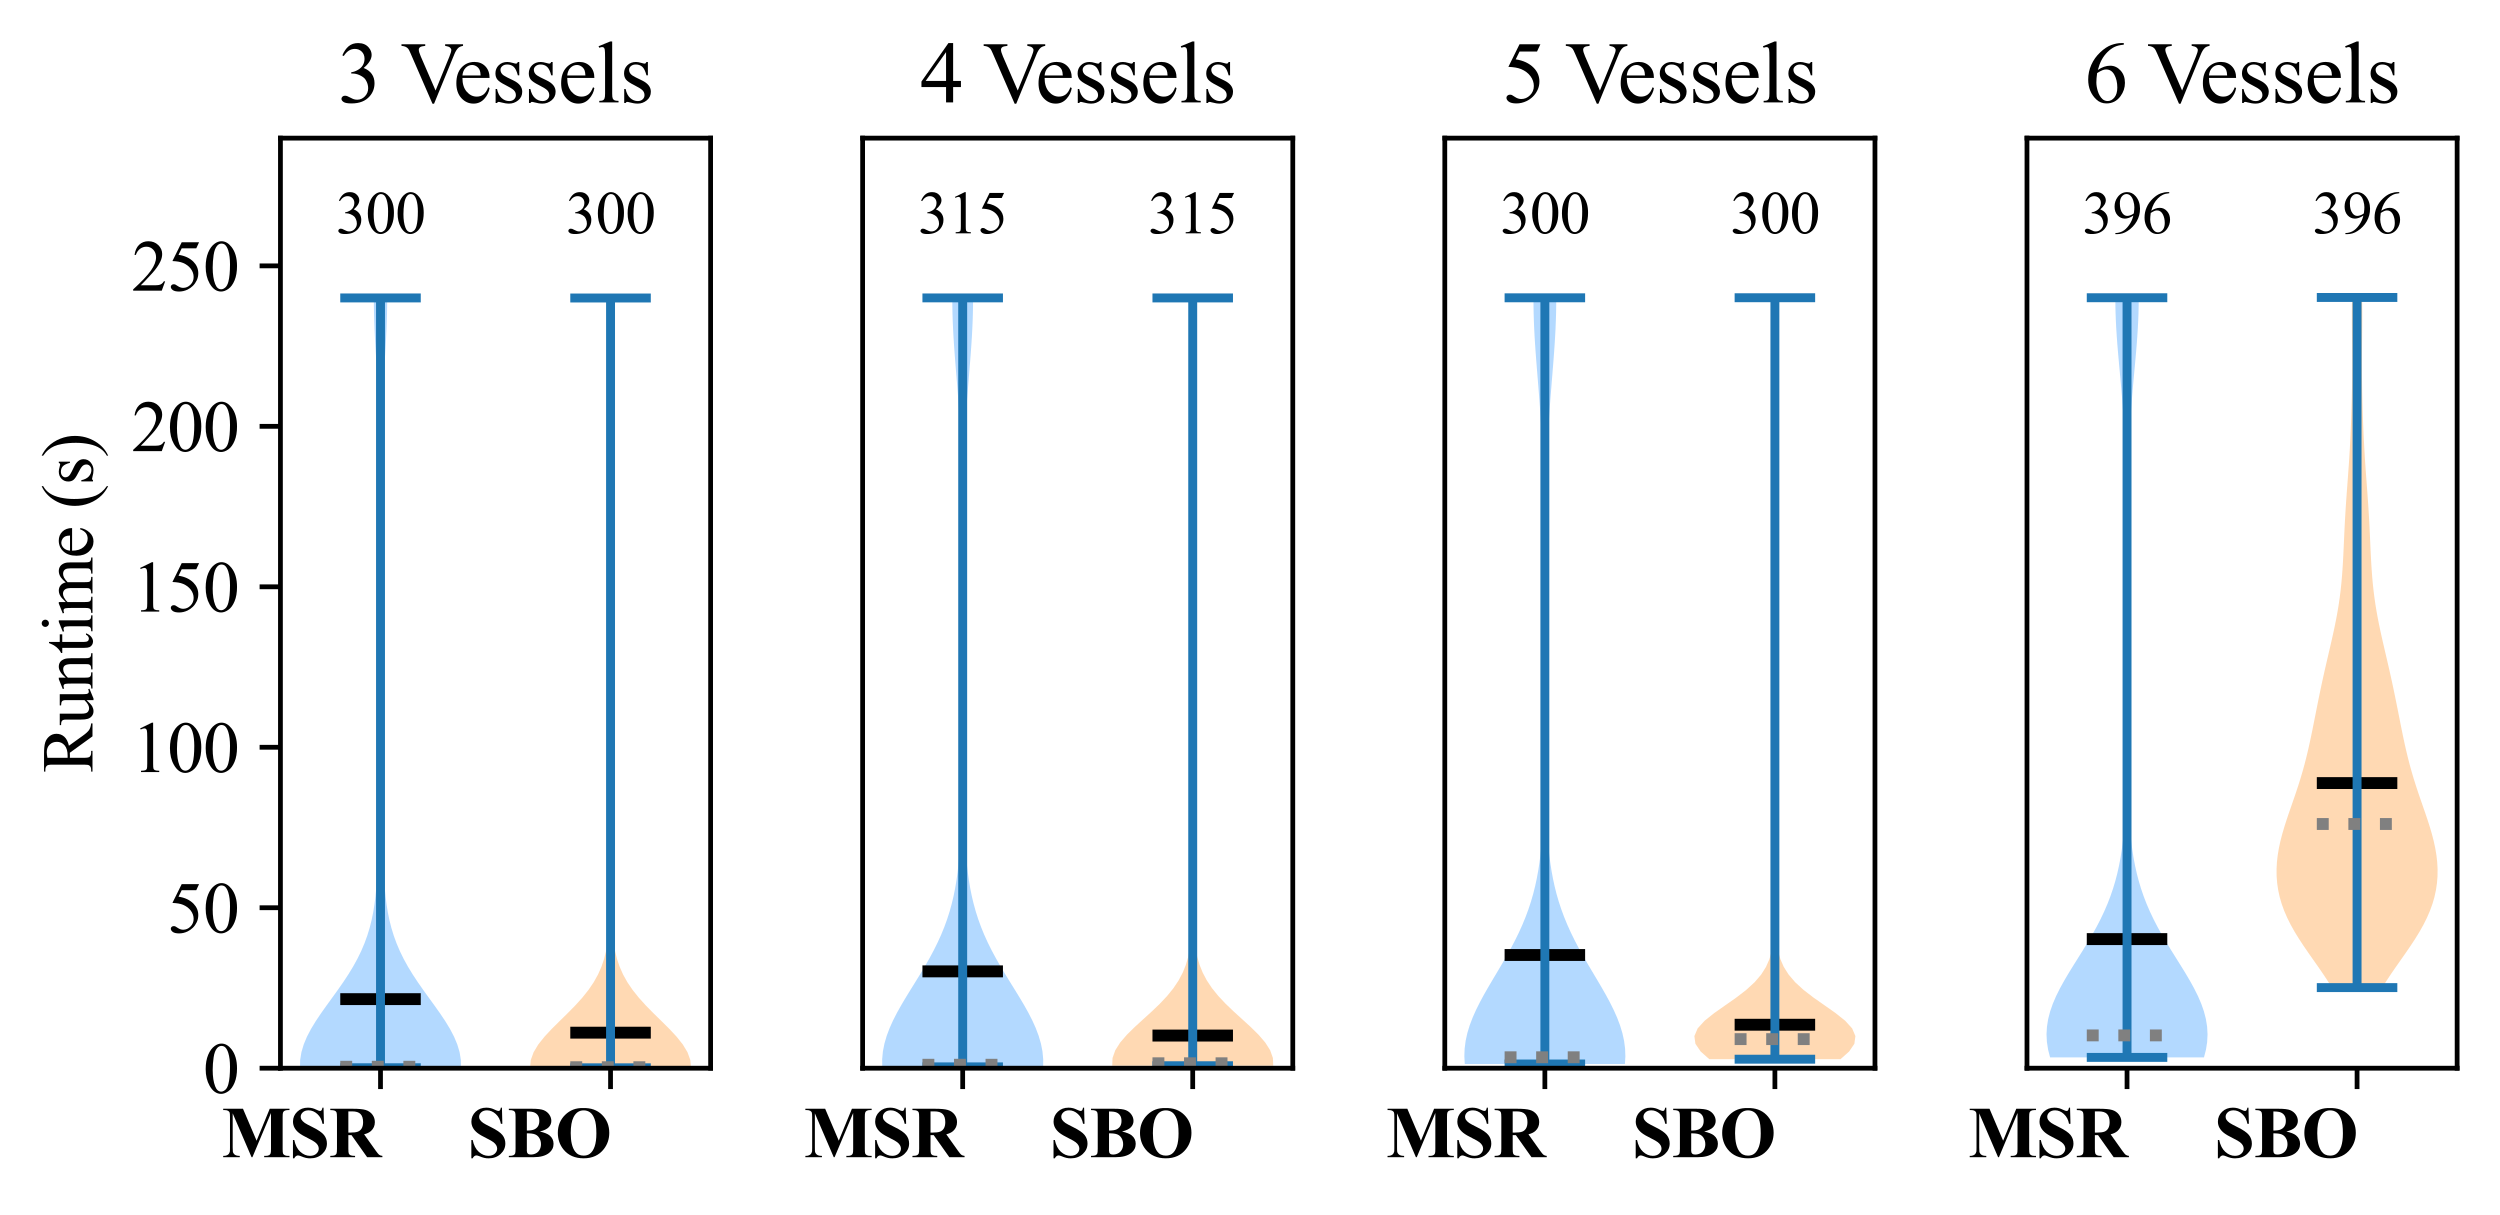 <?xml version="1.0" encoding="utf-8" standalone="no"?>
<!DOCTYPE svg PUBLIC "-//W3C//DTD SVG 1.1//EN"
  "http://www.w3.org/Graphics/SVG/1.1/DTD/svg11.dtd">
<svg xmlns:xlink="http://www.w3.org/1999/xlink" width="419.859pt" height="204.112pt" viewBox="0 0 419.859 204.112" xmlns="http://www.w3.org/2000/svg" version="1.1">
 <defs>
  <style type="text/css">*{stroke-linejoin: round; stroke-linecap: butt}</style>
 </defs>
 <g id="figure_1">
  <g id="patch_1">
   <path d="M 0 204.112 
L 419.859 204.112 
L 419.859 0 
L 0 0 
z
" style="fill: #ffffff"/>
  </g>
  <g id="axes_1">
   <g id="patch_2">
    <path d="M 47.099 179.399 
L 119.342 179.399 
L 119.342 23.199 
L 47.099 23.199 
z
" style="fill: #ffffff"/>
   </g>
   <g id="PolyCollection_1">
    <path d="M 77.426 179.322 
L 50.383 179.322 
L 50.41 178.016 
L 50.622 176.711 
L 51.009 175.405 
L 51.556 174.099 
L 52.24 172.793 
L 53.035 171.487 
L 53.911 170.181 
L 54.837 168.875 
L 55.785 167.569 
L 56.727 166.263 
L 57.638 164.957 
L 58.499 163.651 
L 59.295 162.346 
L 60.015 161.04 
L 60.654 159.734 
L 61.21 158.428 
L 61.685 157.122 
L 62.084 155.816 
L 62.411 154.51 
L 62.677 153.204 
L 62.888 151.898 
L 63.052 150.592 
L 63.179 149.286 
L 63.275 147.981 
L 63.347 146.675 
L 63.4 145.369 
L 63.44 144.063 
L 63.471 142.757 
L 63.495 141.451 
L 63.516 140.145 
L 63.535 138.839 
L 63.553 137.533 
L 63.571 136.227 
L 63.59 134.922 
L 63.61 133.616 
L 63.631 132.31 
L 63.653 131.004 
L 63.674 129.698 
L 63.696 128.392 
L 63.717 127.086 
L 63.736 125.78 
L 63.755 124.474 
L 63.772 123.168 
L 63.786 121.862 
L 63.799 120.557 
L 63.81 119.251 
L 63.818 117.945 
L 63.825 116.639 
L 63.831 115.333 
L 63.834 114.027 
L 63.837 112.721 
L 63.839 111.415 
L 63.841 110.109 
L 63.842 108.803 
L 63.843 107.497 
L 63.844 106.192 
L 63.844 104.886 
L 63.845 103.58 
L 63.846 102.274 
L 63.846 100.968 
L 63.847 99.662 
L 63.848 98.356 
L 63.848 97.05 
L 63.848 95.744 
L 63.848 94.438 
L 63.848 93.133 
L 63.847 91.827 
L 63.846 90.521 
L 63.845 89.215 
L 63.844 87.909 
L 63.843 86.603 
L 63.841 85.297 
L 63.839 83.991 
L 63.836 82.685 
L 63.832 81.379 
L 63.827 80.073 
L 63.819 78.768 
L 63.809 77.462 
L 63.796 76.156 
L 63.778 74.85 
L 63.755 73.544 
L 63.727 72.238 
L 63.693 70.932 
L 63.651 69.626 
L 63.602 68.32 
L 63.546 67.014 
L 63.483 65.708 
L 63.414 64.403 
L 63.34 63.097 
L 63.263 61.791 
L 63.184 60.485 
L 63.105 59.179 
L 63.03 57.873 
L 62.961 56.567 
L 62.9 55.261 
L 62.85 53.955 
L 62.813 52.649 
L 62.79 51.344 
L 62.783 50.038 
L 65.026 50.038 
L 65.026 50.038 
L 65.019 51.344 
L 64.996 52.649 
L 64.959 53.955 
L 64.909 55.261 
L 64.848 56.567 
L 64.779 57.873 
L 64.704 59.179 
L 64.625 60.485 
L 64.546 61.791 
L 64.469 63.097 
L 64.395 64.403 
L 64.325 65.708 
L 64.263 67.014 
L 64.207 68.32 
L 64.158 69.626 
L 64.116 70.932 
L 64.082 72.238 
L 64.053 73.544 
L 64.031 74.85 
L 64.013 76.156 
L 64 77.462 
L 63.99 78.768 
L 63.982 80.073 
L 63.977 81.379 
L 63.973 82.685 
L 63.97 83.991 
L 63.968 85.297 
L 63.966 86.603 
L 63.965 87.909 
L 63.964 89.215 
L 63.963 90.521 
L 63.962 91.827 
L 63.961 93.133 
L 63.961 94.438 
L 63.961 95.744 
L 63.961 97.05 
L 63.961 98.356 
L 63.962 99.662 
L 63.962 100.968 
L 63.963 102.274 
L 63.964 103.58 
L 63.965 104.886 
L 63.965 106.192 
L 63.966 107.497 
L 63.967 108.803 
L 63.968 110.109 
L 63.97 111.415 
L 63.972 112.721 
L 63.974 114.027 
L 63.978 115.333 
L 63.984 116.639 
L 63.991 117.945 
L 63.999 119.251 
L 64.01 120.557 
L 64.023 121.862 
L 64.037 123.168 
L 64.054 124.474 
L 64.073 125.78 
L 64.092 127.086 
L 64.113 128.392 
L 64.135 129.698 
L 64.156 131.004 
L 64.178 132.31 
L 64.199 133.616 
L 64.219 134.922 
L 64.238 136.227 
L 64.256 137.533 
L 64.274 138.839 
L 64.293 140.145 
L 64.314 141.451 
L 64.338 142.757 
L 64.369 144.063 
L 64.409 145.369 
L 64.462 146.675 
L 64.534 147.981 
L 64.63 149.286 
L 64.757 150.592 
L 64.921 151.898 
L 65.132 153.204 
L 65.397 154.51 
L 65.725 155.816 
L 66.124 157.122 
L 66.599 158.428 
L 67.155 159.734 
L 67.794 161.04 
L 68.514 162.346 
L 69.31 163.651 
L 70.171 164.957 
L 71.082 166.263 
L 72.024 167.569 
L 72.972 168.875 
L 73.898 170.181 
L 74.774 171.487 
L 75.569 172.793 
L 76.253 174.099 
L 76.8 175.405 
L 77.187 176.711 
L 77.399 178.016 
L 77.426 179.322 
z
" clip-path="url(#pa1f6f6568c)" style="fill: #0080ff; fill-opacity: 0.3"/>
   </g>
   <g id="PolyCollection_2">
    <path d="M 116.058 179.332 
L 89.016 179.332 
L 89.14 178.026 
L 89.614 176.72 
L 90.401 175.414 
L 91.44 174.108 
L 92.657 172.802 
L 93.971 171.496 
L 95.305 170.19 
L 96.59 168.884 
L 97.772 167.578 
L 98.817 166.272 
L 99.706 164.966 
L 100.434 163.66 
L 101.011 162.354 
L 101.452 161.048 
L 101.779 159.743 
L 102.012 158.437 
L 102.174 157.131 
L 102.281 155.825 
L 102.35 154.519 
L 102.393 153.213 
L 102.418 151.907 
L 102.432 150.601 
L 102.44 149.295 
L 102.444 147.989 
L 102.447 146.683 
L 102.45 145.377 
L 102.453 144.071 
L 102.456 142.765 
L 102.46 141.459 
L 102.463 140.153 
L 102.465 138.847 
L 102.466 137.542 
L 102.465 136.236 
L 102.462 134.93 
L 102.457 133.624 
L 102.45 132.318 
L 102.441 131.012 
L 102.431 129.706 
L 102.42 128.4 
L 102.409 127.094 
L 102.398 125.788 
L 102.389 124.482 
L 102.382 123.176 
L 102.378 121.87 
L 102.377 120.564 
L 102.378 119.258 
L 102.382 117.952 
L 102.388 116.646 
L 102.397 115.341 
L 102.407 114.035 
L 102.418 112.729 
L 102.429 111.423 
L 102.441 110.117 
L 102.453 108.811 
L 102.464 107.505 
L 102.475 106.199 
L 102.485 104.893 
L 102.494 103.587 
L 102.503 102.281 
L 102.51 100.975 
L 102.516 99.669 
L 102.521 98.363 
L 102.525 97.057 
L 102.528 95.751 
L 102.531 94.445 
L 102.533 93.14 
L 102.534 91.834 
L 102.535 90.528 
L 102.535 89.222 
L 102.536 87.916 
L 102.535 86.61 
L 102.535 85.304 
L 102.534 83.998 
L 102.533 82.692 
L 102.531 81.386 
L 102.529 80.08 
L 102.525 78.774 
L 102.521 77.468 
L 102.515 76.162 
L 102.508 74.856 
L 102.499 73.55 
L 102.488 72.244 
L 102.476 70.939 
L 102.46 69.633 
L 102.442 68.327 
L 102.421 67.021 
L 102.397 65.715 
L 102.369 64.409 
L 102.338 63.103 
L 102.303 61.797 
L 102.266 60.491 
L 102.228 59.185 
L 102.189 57.879 
L 102.152 56.573 
L 102.119 55.267 
L 102.093 53.961 
L 102.074 52.655 
L 102.065 51.349 
L 102.067 50.044 
L 103.006 50.044 
L 103.006 50.044 
L 103.009 51.349 
L 103 52.655 
L 102.981 53.961 
L 102.955 55.267 
L 102.922 56.573 
L 102.885 57.879 
L 102.846 59.185 
L 102.808 60.491 
L 102.771 61.797 
L 102.736 63.103 
L 102.705 64.409 
L 102.677 65.715 
L 102.653 67.021 
L 102.632 68.327 
L 102.614 69.633 
L 102.598 70.939 
L 102.585 72.244 
L 102.575 73.55 
L 102.566 74.856 
L 102.559 76.162 
L 102.553 77.468 
L 102.549 78.774 
L 102.545 80.08 
L 102.543 81.386 
L 102.541 82.692 
L 102.54 83.998 
L 102.539 85.304 
L 102.538 86.61 
L 102.538 87.916 
L 102.539 89.222 
L 102.539 90.528 
L 102.54 91.834 
L 102.541 93.14 
L 102.543 94.445 
L 102.546 95.751 
L 102.549 97.057 
L 102.553 98.363 
L 102.558 99.669 
L 102.564 100.975 
L 102.571 102.281 
L 102.579 103.587 
L 102.589 104.893 
L 102.599 106.199 
L 102.61 107.505 
L 102.621 108.811 
L 102.633 110.117 
L 102.645 111.423 
L 102.656 112.729 
L 102.667 114.035 
L 102.677 115.341 
L 102.685 116.646 
L 102.692 117.952 
L 102.696 119.258 
L 102.697 120.564 
L 102.696 121.87 
L 102.691 123.176 
L 102.685 124.482 
L 102.676 125.788 
L 102.665 127.094 
L 102.654 128.4 
L 102.643 129.706 
L 102.633 131.012 
L 102.624 132.318 
L 102.617 133.624 
L 102.612 134.93 
L 102.609 136.236 
L 102.608 137.542 
L 102.609 138.847 
L 102.611 140.153 
L 102.614 141.459 
L 102.617 142.765 
L 102.621 144.071 
L 102.624 145.377 
L 102.626 146.683 
L 102.63 147.989 
L 102.634 149.295 
L 102.642 150.601 
L 102.656 151.907 
L 102.681 153.213 
L 102.724 154.519 
L 102.793 155.825 
L 102.9 157.131 
L 103.061 158.437 
L 103.295 159.743 
L 103.622 161.048 
L 104.063 162.354 
L 104.64 163.66 
L 105.368 164.966 
L 106.257 166.272 
L 107.302 167.578 
L 108.484 168.884 
L 109.769 170.19 
L 111.103 171.496 
L 112.417 172.802 
L 113.634 174.108 
L 114.673 175.414 
L 115.46 176.72 
L 115.934 178.026 
L 116.058 179.332 
z
" clip-path="url(#pa1f6f6568c)" style="fill: #ff8000; fill-opacity: 0.3"/>
   </g>
   <g id="matplotlib.axis_1">
    <g id="xtick_1">
     <g id="line2d_1">
      <defs>
       <path id="m885571c5a5" d="M 0 0 
L 0 3.5 
" style="stroke: #000000; stroke-width: 0.8"/>
      </defs>
      <g>
       <use xlink:href="#m885571c5a5" x="63.904" y="179.399" style="stroke: #000000; stroke-width: 0.8"/>
      </g>
     </g>
     <g id="text_1">
      <!-- MSR -->
      <g transform="translate(37.238 194.345) scale(0.12 -0.12)">
       <defs>
        <path id="TimesNewRomanPS-BoldMT-4d" d="M 3050 1444 
L 4200 4238 
L 5925 4238 
L 5925 4122 
L 5788 4122 
Q 5600 4122 5488 4056 
Q 5409 4013 5363 3909 
Q 5328 3834 5328 3519 
L 5328 725 
Q 5328 400 5362 319 
Q 5397 238 5503 177 
Q 5609 116 5788 116 
L 5925 116 
L 5925 0 
L 3713 0 
L 3713 116 
L 3850 116 
Q 4038 116 4150 181 
Q 4228 225 4275 331 
Q 4309 406 4309 725 
L 4309 3866 
L 2684 0 
L 2609 0 
L 959 3838 
L 959 853 
Q 959 541 975 469 
Q 1016 313 1152 214 
Q 1288 116 1578 116 
L 1578 0 
L 128 0 
L 128 116 
L 172 116 
Q 313 113 434 161 
Q 556 209 618 290 
Q 681 372 716 519 
Q 722 553 722 838 
L 722 3519 
Q 722 3841 687 3920 
Q 653 4000 547 4061 
Q 441 4122 263 4122 
L 128 4122 
L 128 4238 
L 1859 4238 
L 3050 1444 
z
" transform="scale(0.016)"/>
        <path id="TimesNewRomanPS-BoldMT-53" d="M 3006 4334 
L 3041 2922 
L 2913 2922 
Q 2822 3453 2467 3776 
Q 2113 4100 1700 4100 
Q 1381 4100 1195 3929 
Q 1009 3759 1009 3538 
Q 1009 3397 1075 3288 
Q 1166 3141 1366 2997 
Q 1513 2894 2044 2631 
Q 2788 2266 3047 1941 
Q 3303 1616 3303 1197 
Q 3303 666 2889 283 
Q 2475 -100 1838 -100 
Q 1638 -100 1459 -59 
Q 1281 -19 1013 94 
Q 863 156 766 156 
Q 684 156 593 93 
Q 503 31 447 -97 
L 331 -97 
L 331 1503 
L 447 1503 
Q 584 828 976 473 
Q 1369 119 1822 119 
Q 2172 119 2380 309 
Q 2588 500 2588 753 
Q 2588 903 2508 1043 
Q 2428 1184 2265 1311 
Q 2103 1438 1691 1641 
Q 1113 1925 859 2125 
Q 606 2325 470 2572 
Q 334 2819 334 3116 
Q 334 3622 706 3978 
Q 1078 4334 1644 4334 
Q 1850 4334 2044 4284 
Q 2191 4247 2402 4145 
Q 2613 4044 2697 4044 
Q 2778 4044 2825 4094 
Q 2872 4144 2913 4334 
L 3006 4334 
z
" transform="scale(0.016)"/>
        <path id="TimesNewRomanPS-BoldMT-52" d="M 1700 1931 
L 1700 744 
Q 1700 400 1742 311 
Q 1784 222 1890 169 
Q 1997 116 2288 116 
L 2288 0 
L 119 0 
L 119 116 
Q 413 116 517 170 
Q 622 225 664 312 
Q 706 400 706 744 
L 706 3494 
Q 706 3838 664 3927 
Q 622 4016 515 4069 
Q 409 4122 119 4122 
L 119 4238 
L 2088 4238 
Q 2856 4238 3212 4131 
Q 3569 4025 3794 3739 
Q 4019 3453 4019 3069 
Q 4019 2600 3681 2294 
Q 3466 2100 3078 2003 
L 4097 569 
Q 4297 291 4381 222 
Q 4509 125 4678 116 
L 4678 0 
L 3344 0 
L 1978 1931 
L 1700 1931 
z
M 1700 4009 
L 1700 2153 
L 1878 2153 
Q 2313 2153 2528 2233 
Q 2744 2313 2867 2520 
Q 2991 2728 2991 3063 
Q 2991 3547 2764 3778 
Q 2538 4009 2034 4009 
L 1700 4009 
z
" transform="scale(0.016)"/>
       </defs>
       <use xlink:href="#TimesNewRomanPS-BoldMT-4d"/>
       <use xlink:href="#TimesNewRomanPS-BoldMT-53" x="94.385"/>
       <use xlink:href="#TimesNewRomanPS-BoldMT-52" x="150"/>
      </g>
     </g>
    </g>
    <g id="xtick_2">
     <g id="line2d_2">
      <g>
       <use xlink:href="#m885571c5a5" x="102.537" y="179.399" style="stroke: #000000; stroke-width: 0.8"/>
      </g>
     </g>
     <g id="text_2">
      <!-- SBO -->
      <g transform="translate(78.526 194.345) scale(0.12 -0.12)">
       <defs>
        <path id="TimesNewRomanPS-BoldMT-42" d="M 2847 2247 
Q 3450 2106 3694 1906 
Q 4044 1622 4044 1169 
Q 4044 691 3659 378 
Q 3188 0 2288 0 
L 134 0 
L 134 116 
Q 428 116 533 170 
Q 638 225 680 312 
Q 722 400 722 744 
L 722 3494 
Q 722 3838 680 3927 
Q 638 4016 531 4069 
Q 425 4122 134 4122 
L 134 4238 
L 2166 4238 
Q 2894 4238 3197 4108 
Q 3500 3978 3675 3720 
Q 3850 3463 3850 3172 
Q 3850 2866 3628 2627 
Q 3406 2388 2847 2247 
z
M 1709 2331 
Q 2153 2331 2364 2431 
Q 2575 2531 2687 2712 
Q 2800 2894 2800 3175 
Q 2800 3456 2689 3636 
Q 2578 3816 2372 3909 
Q 2166 4003 1709 4000 
L 1709 2331 
z
M 1709 2088 
L 1709 728 
L 1706 572 
Q 1706 403 1792 317 
Q 1878 231 2047 231 
Q 2297 231 2508 342 
Q 2719 453 2831 664 
Q 2944 875 2944 1134 
Q 2944 1431 2806 1667 
Q 2669 1903 2428 1997 
Q 2188 2091 1709 2088 
z
" transform="scale(0.016)"/>
        <path id="TimesNewRomanPS-BoldMT-4f" d="M 2472 4297 
Q 3484 4334 4117 3706 
Q 4750 3078 4750 2134 
Q 4750 1328 4278 716 
Q 3653 -97 2513 -97 
Q 1369 -97 744 678 
Q 250 1291 250 2131 
Q 250 3075 892 3704 
Q 1534 4334 2472 4297 
z
M 2509 4097 
Q 1928 4097 1625 3503 
Q 1378 3016 1378 2103 
Q 1378 1019 1759 500 
Q 2025 138 2503 138 
Q 2825 138 3041 294 
Q 3316 494 3469 933 
Q 3622 1372 3622 2078 
Q 3622 2919 3465 3336 
Q 3309 3753 3067 3925 
Q 2825 4097 2509 4097 
z
" transform="scale(0.016)"/>
       </defs>
       <use xlink:href="#TimesNewRomanPS-BoldMT-53"/>
       <use xlink:href="#TimesNewRomanPS-BoldMT-42" x="55.615"/>
       <use xlink:href="#TimesNewRomanPS-BoldMT-4f" x="122.314"/>
      </g>
     </g>
    </g>
   </g>
   <g id="matplotlib.axis_2">
    <g id="ytick_1">
     <g id="line2d_3">
      <defs>
       <path id="m9ac9fcb456" d="M 0 0 
L -3.5 0 
" style="stroke: #000000; stroke-width: 0.8"/>
      </defs>
      <g>
       <use xlink:href="#m9ac9fcb456" x="47.099" y="179.399" style="stroke: #000000; stroke-width: 0.8"/>
      </g>
     </g>
     <g id="text_3">
      <!-- 0 -->
      <g transform="translate(34.099 183.565) scale(0.12 -0.12)">
       <defs>
        <path id="TimesNewRomanPSMT-30" d="M 231 2094 
Q 231 2819 450 3342 
Q 669 3866 1031 4122 
Q 1313 4325 1613 4325 
Q 2100 4325 2488 3828 
Q 2972 3213 2972 2159 
Q 2972 1422 2759 906 
Q 2547 391 2217 158 
Q 1888 -75 1581 -75 
Q 975 -75 572 641 
Q 231 1244 231 2094 
z
M 844 2016 
Q 844 1141 1059 588 
Q 1238 122 1591 122 
Q 1759 122 1940 273 
Q 2122 425 2216 781 
Q 2359 1319 2359 2297 
Q 2359 3022 2209 3506 
Q 2097 3866 1919 4016 
Q 1791 4119 1609 4119 
Q 1397 4119 1231 3928 
Q 1006 3669 925 3112 
Q 844 2556 844 2016 
z
" transform="scale(0.016)"/>
       </defs>
       <use xlink:href="#TimesNewRomanPSMT-30"/>
      </g>
     </g>
    </g>
    <g id="ytick_2">
     <g id="line2d_4">
      <g>
       <use xlink:href="#m9ac9fcb456" x="47.099" y="152.45" style="stroke: #000000; stroke-width: 0.8"/>
      </g>
     </g>
     <g id="text_4">
      <!-- 50 -->
      <g transform="translate(28.099 156.616) scale(0.12 -0.12)">
       <defs>
        <path id="TimesNewRomanPSMT-35" d="M 2778 4238 
L 2534 3706 
L 1259 3706 
L 981 3138 
Q 1809 3016 2294 2522 
Q 2709 2097 2709 1522 
Q 2709 1188 2573 903 
Q 2438 619 2231 419 
Q 2025 219 1772 97 
Q 1413 -75 1034 -75 
Q 653 -75 479 54 
Q 306 184 306 341 
Q 306 428 378 495 
Q 450 563 559 563 
Q 641 563 702 538 
Q 763 513 909 409 
Q 1144 247 1384 247 
Q 1750 247 2026 523 
Q 2303 800 2303 1197 
Q 2303 1581 2056 1914 
Q 1809 2247 1375 2428 
Q 1034 2569 447 2591 
L 1259 4238 
L 2778 4238 
z
" transform="scale(0.016)"/>
       </defs>
       <use xlink:href="#TimesNewRomanPSMT-35"/>
       <use xlink:href="#TimesNewRomanPSMT-30" x="50"/>
      </g>
     </g>
    </g>
    <g id="ytick_3">
     <g id="line2d_5">
      <g>
       <use xlink:href="#m9ac9fcb456" x="47.099" y="125.5" style="stroke: #000000; stroke-width: 0.8"/>
      </g>
     </g>
     <g id="text_5">
      <!-- 100 -->
      <g transform="translate(22.099 129.667) scale(0.12 -0.12)">
       <defs>
        <path id="TimesNewRomanPSMT-31" d="M 750 3822 
L 1781 4325 
L 1884 4325 
L 1884 747 
Q 1884 391 1914 303 
Q 1944 216 2037 169 
Q 2131 122 2419 116 
L 2419 0 
L 825 0 
L 825 116 
Q 1125 122 1212 167 
Q 1300 213 1334 289 
Q 1369 366 1369 747 
L 1369 3034 
Q 1369 3497 1338 3628 
Q 1316 3728 1258 3775 
Q 1200 3822 1119 3822 
Q 1003 3822 797 3725 
L 750 3822 
z
" transform="scale(0.016)"/>
       </defs>
       <use xlink:href="#TimesNewRomanPSMT-31"/>
       <use xlink:href="#TimesNewRomanPSMT-30" x="50"/>
       <use xlink:href="#TimesNewRomanPSMT-30" x="100"/>
      </g>
     </g>
    </g>
    <g id="ytick_4">
     <g id="line2d_6">
      <g>
       <use xlink:href="#m9ac9fcb456" x="47.099" y="98.551" style="stroke: #000000; stroke-width: 0.8"/>
      </g>
     </g>
     <g id="text_6">
      <!-- 150 -->
      <g transform="translate(22.099 102.717) scale(0.12 -0.12)">
       <use xlink:href="#TimesNewRomanPSMT-31"/>
       <use xlink:href="#TimesNewRomanPSMT-35" x="50"/>
       <use xlink:href="#TimesNewRomanPSMT-30" x="100"/>
      </g>
     </g>
    </g>
    <g id="ytick_5">
     <g id="line2d_7">
      <g>
       <use xlink:href="#m9ac9fcb456" x="47.099" y="71.602" style="stroke: #000000; stroke-width: 0.8"/>
      </g>
     </g>
     <g id="text_7">
      <!-- 200 -->
      <g transform="translate(22.099 75.768) scale(0.12 -0.12)">
       <defs>
        <path id="TimesNewRomanPSMT-32" d="M 2934 816 
L 2638 0 
L 138 0 
L 138 116 
Q 1241 1122 1691 1759 
Q 2141 2397 2141 2925 
Q 2141 3328 1894 3587 
Q 1647 3847 1303 3847 
Q 991 3847 742 3664 
Q 494 3481 375 3128 
L 259 3128 
Q 338 3706 661 4015 
Q 984 4325 1469 4325 
Q 1984 4325 2329 3994 
Q 2675 3663 2675 3213 
Q 2675 2891 2525 2569 
Q 2294 2063 1775 1497 
Q 997 647 803 472 
L 1909 472 
Q 2247 472 2383 497 
Q 2519 522 2628 598 
Q 2738 675 2819 816 
L 2934 816 
z
" transform="scale(0.016)"/>
       </defs>
       <use xlink:href="#TimesNewRomanPSMT-32"/>
       <use xlink:href="#TimesNewRomanPSMT-30" x="50"/>
       <use xlink:href="#TimesNewRomanPSMT-30" x="100"/>
      </g>
     </g>
    </g>
    <g id="ytick_6">
     <g id="line2d_8">
      <g>
       <use xlink:href="#m9ac9fcb456" x="47.099" y="44.652" style="stroke: #000000; stroke-width: 0.8"/>
      </g>
     </g>
     <g id="text_8">
      <!-- 250 -->
      <g transform="translate(22.099 48.819) scale(0.12 -0.12)">
       <use xlink:href="#TimesNewRomanPSMT-32"/>
       <use xlink:href="#TimesNewRomanPSMT-35" x="50"/>
       <use xlink:href="#TimesNewRomanPSMT-30" x="100"/>
      </g>
     </g>
    </g>
    <g id="text_9">
     <!-- Runtime (s) -->
     <g transform="translate(15.533 129.796) rotate(-90) scale(0.12 -0.12)">
      <defs>
       <path id="TimesNewRomanPSMT-52" d="M 4325 0 
L 3194 0 
L 1759 1981 
Q 1600 1975 1500 1975 
Q 1459 1975 1412 1976 
Q 1366 1978 1316 1981 
L 1316 750 
Q 1316 350 1403 253 
Q 1522 116 1759 116 
L 1925 116 
L 1925 0 
L 109 0 
L 109 116 
L 269 116 
Q 538 116 653 291 
Q 719 388 719 750 
L 719 3488 
Q 719 3888 631 3984 
Q 509 4122 269 4122 
L 109 4122 
L 109 4238 
L 1653 4238 
Q 2328 4238 2648 4139 
Q 2969 4041 3192 3777 
Q 3416 3513 3416 3147 
Q 3416 2756 3161 2468 
Q 2906 2181 2372 2063 
L 3247 847 
Q 3547 428 3762 290 
Q 3978 153 4325 116 
L 4325 0 
z
M 1316 2178 
Q 1375 2178 1419 2176 
Q 1463 2175 1491 2175 
Q 2097 2175 2405 2437 
Q 2713 2700 2713 3106 
Q 2713 3503 2464 3751 
Q 2216 4000 1806 4000 
Q 1625 4000 1316 3941 
L 1316 2178 
z
" transform="scale(0.016)"/>
       <path id="TimesNewRomanPSMT-75" d="M 2709 2863 
L 2709 1128 
Q 2709 631 2732 520 
Q 2756 409 2807 365 
Q 2859 322 2928 322 
Q 3025 322 3147 375 
L 3191 266 
L 2334 -88 
L 2194 -88 
L 2194 519 
Q 1825 119 1631 15 
Q 1438 -88 1222 -88 
Q 981 -88 804 51 
Q 628 191 559 409 
Q 491 628 491 1028 
L 491 2306 
Q 491 2509 447 2587 
Q 403 2666 317 2708 
Q 231 2750 6 2747 
L 6 2863 
L 1009 2863 
L 1009 947 
Q 1009 547 1148 422 
Q 1288 297 1484 297 
Q 1619 297 1789 381 
Q 1959 466 2194 703 
L 2194 2325 
Q 2194 2569 2105 2655 
Q 2016 2741 1734 2747 
L 1734 2863 
L 2709 2863 
z
" transform="scale(0.016)"/>
       <path id="TimesNewRomanPSMT-6e" d="M 1034 2341 
Q 1538 2947 1994 2947 
Q 2228 2947 2397 2830 
Q 2566 2713 2666 2444 
Q 2734 2256 2734 1869 
L 2734 647 
Q 2734 375 2778 278 
Q 2813 200 2889 156 
Q 2966 113 3172 113 
L 3172 0 
L 1756 0 
L 1756 113 
L 1816 113 
Q 2016 113 2095 173 
Q 2175 234 2206 353 
Q 2219 400 2219 647 
L 2219 1819 
Q 2219 2209 2117 2386 
Q 2016 2563 1775 2563 
Q 1403 2563 1034 2156 
L 1034 647 
Q 1034 356 1069 288 
Q 1113 197 1189 155 
Q 1266 113 1500 113 
L 1500 0 
L 84 0 
L 84 113 
L 147 113 
Q 366 113 442 223 
Q 519 334 519 647 
L 519 1709 
Q 519 2225 495 2337 
Q 472 2450 423 2490 
Q 375 2531 294 2531 
Q 206 2531 84 2484 
L 38 2597 
L 900 2947 
L 1034 2947 
L 1034 2341 
z
" transform="scale(0.016)"/>
       <path id="TimesNewRomanPSMT-74" d="M 1031 3803 
L 1031 2863 
L 1700 2863 
L 1700 2644 
L 1031 2644 
L 1031 788 
Q 1031 509 1111 412 
Q 1191 316 1316 316 
Q 1419 316 1516 380 
Q 1613 444 1666 569 
L 1788 569 
Q 1678 263 1478 108 
Q 1278 -47 1066 -47 
Q 922 -47 784 33 
Q 647 113 581 261 
Q 516 409 516 719 
L 516 2644 
L 63 2644 
L 63 2747 
Q 234 2816 414 2980 
Q 594 3144 734 3369 
Q 806 3488 934 3803 
L 1031 3803 
z
" transform="scale(0.016)"/>
       <path id="TimesNewRomanPSMT-69" d="M 928 4444 
Q 1059 4444 1151 4351 
Q 1244 4259 1244 4128 
Q 1244 3997 1151 3903 
Q 1059 3809 928 3809 
Q 797 3809 703 3903 
Q 609 3997 609 4128 
Q 609 4259 701 4351 
Q 794 4444 928 4444 
z
M 1188 2947 
L 1188 647 
Q 1188 378 1227 289 
Q 1266 200 1342 156 
Q 1419 113 1622 113 
L 1622 0 
L 231 0 
L 231 113 
Q 441 113 512 153 
Q 584 194 626 287 
Q 669 381 669 647 
L 669 1750 
Q 669 2216 641 2353 
Q 619 2453 572 2492 
Q 525 2531 444 2531 
Q 356 2531 231 2484 
L 188 2597 
L 1050 2947 
L 1188 2947 
z
" transform="scale(0.016)"/>
       <path id="TimesNewRomanPSMT-6d" d="M 1050 2338 
Q 1363 2650 1419 2697 
Q 1559 2816 1721 2881 
Q 1884 2947 2044 2947 
Q 2313 2947 2506 2790 
Q 2700 2634 2766 2338 
Q 3088 2713 3309 2830 
Q 3531 2947 3766 2947 
Q 3994 2947 4170 2830 
Q 4347 2713 4450 2447 
Q 4519 2266 4519 1878 
L 4519 647 
Q 4519 378 4559 278 
Q 4591 209 4675 161 
Q 4759 113 4950 113 
L 4950 0 
L 3538 0 
L 3538 113 
L 3597 113 
Q 3781 113 3884 184 
Q 3956 234 3988 344 
Q 4000 397 4000 647 
L 4000 1878 
Q 4000 2228 3916 2372 
Q 3794 2572 3525 2572 
Q 3359 2572 3192 2489 
Q 3025 2406 2788 2181 
L 2781 2147 
L 2788 2013 
L 2788 647 
Q 2788 353 2820 281 
Q 2853 209 2943 161 
Q 3034 113 3253 113 
L 3253 0 
L 1806 0 
L 1806 113 
Q 2044 113 2133 169 
Q 2222 225 2256 338 
Q 2272 391 2272 647 
L 2272 1878 
Q 2272 2228 2169 2381 
Q 2031 2581 1784 2581 
Q 1616 2581 1450 2491 
Q 1191 2353 1050 2181 
L 1050 647 
Q 1050 366 1089 281 
Q 1128 197 1204 155 
Q 1281 113 1516 113 
L 1516 0 
L 100 0 
L 100 113 
Q 297 113 375 155 
Q 453 197 493 289 
Q 534 381 534 647 
L 534 1741 
Q 534 2213 506 2350 
Q 484 2453 437 2492 
Q 391 2531 309 2531 
Q 222 2531 100 2484 
L 53 2597 
L 916 2947 
L 1050 2947 
L 1050 2338 
z
" transform="scale(0.016)"/>
       <path id="TimesNewRomanPSMT-65" d="M 681 1784 
Q 678 1147 991 784 
Q 1303 422 1725 422 
Q 2006 422 2214 576 
Q 2422 731 2563 1106 
L 2659 1044 
Q 2594 616 2278 264 
Q 1963 -88 1488 -88 
Q 972 -88 605 314 
Q 238 716 238 1394 
Q 238 2128 614 2539 
Q 991 2950 1559 2950 
Q 2041 2950 2350 2633 
Q 2659 2316 2659 1784 
L 681 1784 
z
M 681 1966 
L 2006 1966 
Q 1991 2241 1941 2353 
Q 1863 2528 1708 2628 
Q 1553 2728 1384 2728 
Q 1125 2728 920 2526 
Q 716 2325 681 1966 
z
" transform="scale(0.016)"/>
       <path id="TimesNewRomanPSMT-20" transform="scale(0.016)"/>
       <path id="TimesNewRomanPSMT-28" d="M 1988 -1253 
L 1988 -1369 
Q 1516 -1131 1200 -813 
Q 750 -359 506 256 
Q 263 872 263 1534 
Q 263 2503 741 3301 
Q 1219 4100 1988 4444 
L 1988 4313 
Q 1603 4100 1356 3731 
Q 1109 3363 987 2797 
Q 866 2231 866 1616 
Q 866 947 969 400 
Q 1050 -31 1165 -292 
Q 1281 -553 1476 -793 
Q 1672 -1034 1988 -1253 
z
" transform="scale(0.016)"/>
       <path id="TimesNewRomanPSMT-73" d="M 2050 2947 
L 2050 1972 
L 1947 1972 
Q 1828 2431 1642 2597 
Q 1456 2763 1169 2763 
Q 950 2763 815 2647 
Q 681 2531 681 2391 
Q 681 2216 781 2091 
Q 878 1963 1175 1819 
L 1631 1597 
Q 2266 1288 2266 781 
Q 2266 391 1970 151 
Q 1675 -88 1309 -88 
Q 1047 -88 709 6 
Q 606 38 541 38 
Q 469 38 428 -44 
L 325 -44 
L 325 978 
L 428 978 
Q 516 541 762 319 
Q 1009 97 1316 97 
Q 1531 97 1667 223 
Q 1803 350 1803 528 
Q 1803 744 1651 891 
Q 1500 1038 1047 1263 
Q 594 1488 453 1669 
Q 313 1847 313 2119 
Q 313 2472 555 2709 
Q 797 2947 1181 2947 
Q 1350 2947 1591 2875 
Q 1750 2828 1803 2828 
Q 1853 2828 1881 2850 
Q 1909 2872 1947 2947 
L 2050 2947 
z
" transform="scale(0.016)"/>
       <path id="TimesNewRomanPSMT-29" d="M 144 4313 
L 144 4444 
Q 619 4209 934 3891 
Q 1381 3434 1625 2820 
Q 1869 2206 1869 1541 
Q 1869 572 1392 -226 
Q 916 -1025 144 -1369 
L 144 -1253 
Q 528 -1038 776 -670 
Q 1025 -303 1145 264 
Q 1266 831 1266 1447 
Q 1266 2113 1163 2663 
Q 1084 3094 967 3353 
Q 850 3613 656 3853 
Q 463 4094 144 4313 
z
" transform="scale(0.016)"/>
      </defs>
      <use xlink:href="#TimesNewRomanPSMT-52"/>
      <use xlink:href="#TimesNewRomanPSMT-75" x="66.699"/>
      <use xlink:href="#TimesNewRomanPSMT-6e" x="116.699"/>
      <use xlink:href="#TimesNewRomanPSMT-74" x="166.699"/>
      <use xlink:href="#TimesNewRomanPSMT-69" x="194.482"/>
      <use xlink:href="#TimesNewRomanPSMT-6d" x="222.266"/>
      <use xlink:href="#TimesNewRomanPSMT-65" x="300.049"/>
      <use xlink:href="#TimesNewRomanPSMT-20" x="344.434"/>
      <use xlink:href="#TimesNewRomanPSMT-28" x="369.434"/>
      <use xlink:href="#TimesNewRomanPSMT-73" x="402.734"/>
      <use xlink:href="#TimesNewRomanPSMT-29" x="441.65"/>
     </g>
    </g>
   </g>
   <g id="LineCollection_1">
    <path d="M 57.144 167.8 
L 70.665 167.8 
" clip-path="url(#pa1f6f6568c)" style="fill: none; stroke: #000000; stroke-width: 2"/>
    <path d="M 95.776 173.432 
L 109.298 173.432 
" clip-path="url(#pa1f6f6568c)" style="fill: none; stroke: #000000; stroke-width: 2"/>
   </g>
   <g id="LineCollection_2">
    <path d="M 57.144 50.038 
L 70.665 50.038 
" clip-path="url(#pa1f6f6568c)" style="fill: none; stroke: #1f77b4; stroke-width: 1.5"/>
    <path d="M 95.776 50.044 
L 109.298 50.044 
" clip-path="url(#pa1f6f6568c)" style="fill: none; stroke: #1f77b4; stroke-width: 1.5"/>
   </g>
   <g id="LineCollection_3">
    <path d="M 57.144 179.322 
L 70.665 179.322 
" clip-path="url(#pa1f6f6568c)" style="fill: none; stroke: #1f77b4; stroke-width: 1.5"/>
    <path d="M 95.776 179.332 
L 109.298 179.332 
" clip-path="url(#pa1f6f6568c)" style="fill: none; stroke: #1f77b4; stroke-width: 1.5"/>
   </g>
   <g id="LineCollection_4">
    <path d="M 63.904 179.322 
L 63.904 50.038 
" clip-path="url(#pa1f6f6568c)" style="fill: none; stroke: #1f77b4; stroke-width: 1.5"/>
    <path d="M 102.537 179.332 
L 102.537 50.044 
" clip-path="url(#pa1f6f6568c)" style="fill: none; stroke: #1f77b4; stroke-width: 1.5"/>
   </g>
   <g id="LineCollection_5">
    <path d="M 57.144 179.157 
L 70.665 179.157 
" clip-path="url(#pa1f6f6568c)" style="fill: none; stroke-dasharray: 2,3.3; stroke-dashoffset: 0; stroke: #808080; stroke-width: 2"/>
    <path d="M 95.776 179.23 
L 109.298 179.23 
" clip-path="url(#pa1f6f6568c)" style="fill: none; stroke-dasharray: 2,3.3; stroke-dashoffset: 0; stroke: #808080; stroke-width: 2"/>
   </g>
   <g id="patch_3">
    <path d="M 47.099 179.399 
L 47.099 23.199 
" style="fill: none; stroke: #000000; stroke-width: 0.8; stroke-linejoin: miter; stroke-linecap: square"/>
   </g>
   <g id="patch_4">
    <path d="M 119.342 179.399 
L 119.342 23.199 
" style="fill: none; stroke: #000000; stroke-width: 0.8; stroke-linejoin: miter; stroke-linecap: square"/>
   </g>
   <g id="patch_5">
    <path d="M 47.099 179.399 
L 119.342 179.399 
" style="fill: none; stroke: #000000; stroke-width: 0.8; stroke-linejoin: miter; stroke-linecap: square"/>
   </g>
   <g id="patch_6">
    <path d="M 47.099 23.199 
L 119.342 23.199 
" style="fill: none; stroke: #000000; stroke-width: 0.8; stroke-linejoin: miter; stroke-linecap: square"/>
   </g>
   <g id="text_10">
    <!-- 300 -->
    <g transform="translate(56.404 39.184) scale(0.1 -0.1)">
     <defs>
      <path id="TimesNewRomanPSMT-33" d="M 325 3431 
Q 506 3859 782 4092 
Q 1059 4325 1472 4325 
Q 1981 4325 2253 3994 
Q 2459 3747 2459 3466 
Q 2459 3003 1878 2509 
Q 2269 2356 2469 2072 
Q 2669 1788 2669 1403 
Q 2669 853 2319 450 
Q 1863 -75 997 -75 
Q 569 -75 414 31 
Q 259 138 259 259 
Q 259 350 332 419 
Q 406 488 509 488 
Q 588 488 669 463 
Q 722 447 909 348 
Q 1097 250 1169 231 
Q 1284 197 1416 197 
Q 1734 197 1970 444 
Q 2206 691 2206 1028 
Q 2206 1275 2097 1509 
Q 2016 1684 1919 1775 
Q 1784 1900 1550 2001 
Q 1316 2103 1072 2103 
L 972 2103 
L 972 2197 
Q 1219 2228 1467 2375 
Q 1716 2522 1828 2728 
Q 1941 2934 1941 3181 
Q 1941 3503 1739 3701 
Q 1538 3900 1238 3900 
Q 753 3900 428 3381 
L 325 3431 
z
" transform="scale(0.016)"/>
     </defs>
     <use xlink:href="#TimesNewRomanPSMT-33"/>
     <use xlink:href="#TimesNewRomanPSMT-30" x="50"/>
     <use xlink:href="#TimesNewRomanPSMT-30" x="100"/>
    </g>
   </g>
   <g id="text_11">
    <!-- 300 -->
    <g transform="translate(95.037 39.184) scale(0.1 -0.1)">
     <use xlink:href="#TimesNewRomanPSMT-33"/>
     <use xlink:href="#TimesNewRomanPSMT-30" x="50"/>
     <use xlink:href="#TimesNewRomanPSMT-30" x="100"/>
    </g>
   </g>
   <g id="text_12">
    <!-- 3 Vessels -->
    <g transform="translate(56.748 17.199) scale(0.144 -0.144)">
     <defs>
      <path id="TimesNewRomanPSMT-56" d="M 4544 4238 
L 4544 4122 
Q 4319 4081 4203 3978 
Q 4038 3825 3909 3509 
L 2431 -97 
L 2316 -97 
L 728 3556 
Q 606 3838 556 3900 
Q 478 3997 364 4051 
Q 250 4106 56 4122 
L 56 4238 
L 1788 4238 
L 1788 4122 
Q 1494 4094 1406 4022 
Q 1319 3950 1319 3838 
Q 1319 3681 1463 3350 
L 2541 866 
L 3541 3319 
Q 3688 3681 3688 3822 
Q 3688 3913 3597 3995 
Q 3506 4078 3291 4113 
Q 3275 4116 3238 4122 
L 3238 4238 
L 4544 4238 
z
" transform="scale(0.016)"/>
      <path id="TimesNewRomanPSMT-6c" d="M 1184 4444 
L 1184 647 
Q 1184 378 1223 290 
Q 1263 203 1344 158 
Q 1425 113 1647 113 
L 1647 0 
L 244 0 
L 244 113 
Q 441 113 512 153 
Q 584 194 625 287 
Q 666 381 666 647 
L 666 3247 
Q 666 3731 644 3842 
Q 622 3953 573 3993 
Q 525 4034 450 4034 
Q 369 4034 244 3984 
L 191 4094 
L 1044 4444 
L 1184 4444 
z
" transform="scale(0.016)"/>
     </defs>
     <use xlink:href="#TimesNewRomanPSMT-33"/>
     <use xlink:href="#TimesNewRomanPSMT-20" x="50"/>
     <use xlink:href="#TimesNewRomanPSMT-56" x="73.25"/>
     <use xlink:href="#TimesNewRomanPSMT-65" x="134.342"/>
     <use xlink:href="#TimesNewRomanPSMT-73" x="178.727"/>
     <use xlink:href="#TimesNewRomanPSMT-73" x="217.643"/>
     <use xlink:href="#TimesNewRomanPSMT-65" x="256.559"/>
     <use xlink:href="#TimesNewRomanPSMT-6c" x="300.943"/>
     <use xlink:href="#TimesNewRomanPSMT-73" x="328.727"/>
    </g>
   </g>
  </g>
  <g id="axes_2">
   <g id="patch_7">
    <path d="M 144.872 179.399 
L 217.114 179.399 
L 217.114 23.199 
L 144.872 23.199 
z
" style="fill: #ffffff"/>
   </g>
   <g id="PolyCollection_3">
    <path d="M 175.19 179.169 
L 148.164 179.169 
L 148.156 177.865 
L 148.282 176.56 
L 148.539 175.256 
L 148.919 173.952 
L 149.411 172.647 
L 150 171.343 
L 150.669 170.038 
L 151.402 168.734 
L 152.178 167.429 
L 152.98 166.125 
L 153.79 164.821 
L 154.591 163.516 
L 155.37 162.212 
L 156.115 160.907 
L 156.815 159.603 
L 157.463 158.298 
L 158.056 156.994 
L 158.589 155.689 
L 159.064 154.385 
L 159.48 153.081 
L 159.841 151.776 
L 160.151 150.472 
L 160.412 149.167 
L 160.632 147.863 
L 160.813 146.558 
L 160.961 145.254 
L 161.082 143.949 
L 161.178 142.645 
L 161.255 141.341 
L 161.315 140.036 
L 161.363 138.732 
L 161.399 137.427 
L 161.428 136.123 
L 161.45 134.818 
L 161.468 133.514 
L 161.481 132.21 
L 161.492 130.905 
L 161.502 129.601 
L 161.509 128.296 
L 161.516 126.992 
L 161.521 125.687 
L 161.527 124.383 
L 161.531 123.078 
L 161.536 121.774 
L 161.54 120.47 
L 161.544 119.165 
L 161.547 117.861 
L 161.55 116.556 
L 161.554 115.252 
L 161.556 113.947 
L 161.559 112.643 
L 161.562 111.339 
L 161.565 110.034 
L 161.568 108.73 
L 161.57 107.425 
L 161.573 106.121 
L 161.577 104.816 
L 161.58 103.512 
L 161.583 102.207 
L 161.587 100.903 
L 161.591 99.599 
L 161.595 98.294 
L 161.599 96.99 
L 161.602 95.685 
L 161.606 94.381 
L 161.609 93.076 
L 161.611 91.772 
L 161.612 90.467 
L 161.612 89.163 
L 161.611 87.859 
L 161.607 86.554 
L 161.601 85.25 
L 161.591 83.945 
L 161.578 82.641 
L 161.561 81.336 
L 161.539 80.032 
L 161.51 78.728 
L 161.476 77.423 
L 161.435 76.119 
L 161.386 74.814 
L 161.329 73.51 
L 161.265 72.205 
L 161.192 70.901 
L 161.111 69.596 
L 161.023 68.292 
L 160.928 66.988 
L 160.828 65.683 
L 160.724 64.379 
L 160.618 63.074 
L 160.511 61.77 
L 160.407 60.465 
L 160.308 59.161 
L 160.216 57.857 
L 160.133 56.552 
L 160.063 55.248 
L 160.006 53.943 
L 159.964 52.639 
L 159.94 51.334 
L 159.933 50.03 
L 163.421 50.03 
L 163.421 50.03 
L 163.414 51.334 
L 163.389 52.639 
L 163.348 53.943 
L 163.291 55.248 
L 163.221 56.552 
L 163.138 57.857 
L 163.046 59.161 
L 162.947 60.465 
L 162.843 61.77 
L 162.736 63.074 
L 162.63 64.379 
L 162.526 65.683 
L 162.426 66.988 
L 162.331 68.292 
L 162.243 69.596 
L 162.162 70.901 
L 162.089 72.205 
L 162.025 73.51 
L 161.968 74.814 
L 161.919 76.119 
L 161.878 77.423 
L 161.843 78.728 
L 161.815 80.032 
L 161.793 81.336 
L 161.776 82.641 
L 161.762 83.945 
L 161.753 85.25 
L 161.747 86.554 
L 161.743 87.859 
L 161.741 89.163 
L 161.741 90.467 
L 161.743 91.772 
L 161.745 93.076 
L 161.748 94.381 
L 161.752 95.685 
L 161.755 96.99 
L 161.759 98.294 
L 161.763 99.599 
L 161.767 100.903 
L 161.771 102.207 
L 161.774 103.512 
L 161.777 104.816 
L 161.78 106.121 
L 161.783 107.425 
L 161.786 108.73 
L 161.789 110.034 
L 161.792 111.339 
L 161.795 112.643 
L 161.797 113.947 
L 161.8 115.252 
L 161.803 116.556 
L 161.807 117.861 
L 161.81 119.165 
L 161.814 120.47 
L 161.818 121.774 
L 161.822 123.078 
L 161.827 124.383 
L 161.832 125.687 
L 161.838 126.992 
L 161.845 128.296 
L 161.852 129.601 
L 161.861 130.905 
L 161.872 132.21 
L 161.886 133.514 
L 161.904 134.818 
L 161.926 136.123 
L 161.954 137.427 
L 161.991 138.732 
L 162.039 140.036 
L 162.099 141.341 
L 162.176 142.645 
L 162.272 143.949 
L 162.392 145.254 
L 162.541 146.558 
L 162.722 147.863 
L 162.941 149.167 
L 163.203 150.472 
L 163.513 151.776 
L 163.874 153.081 
L 164.29 154.385 
L 164.765 155.689 
L 165.298 156.994 
L 165.891 158.298 
L 166.539 159.603 
L 167.239 160.907 
L 167.984 162.212 
L 168.763 163.516 
L 169.564 164.821 
L 170.374 166.125 
L 171.176 167.429 
L 171.952 168.734 
L 172.684 170.038 
L 173.354 171.343 
L 173.943 172.647 
L 174.434 173.952 
L 174.815 175.256 
L 175.072 176.56 
L 175.198 177.865 
L 175.19 179.169 
z
" clip-path="url(#p3e6fbdf1ee)" style="fill: #0080ff; fill-opacity: 0.3"/>
   </g>
   <g id="PolyCollection_4">
    <path d="M 213.831 178.987 
L 186.788 178.987 
L 186.843 177.684 
L 187.305 176.382 
L 188.133 175.079 
L 189.254 173.776 
L 190.577 172.474 
L 192.002 171.171 
L 193.434 169.869 
L 194.792 168.566 
L 196.016 167.264 
L 197.07 165.961 
L 197.939 164.659 
L 198.628 163.356 
L 199.153 162.053 
L 199.538 160.751 
L 199.81 159.448 
L 199.996 158.146 
L 200.119 156.843 
L 200.197 155.541 
L 200.245 154.238 
L 200.274 152.936 
L 200.29 151.633 
L 200.299 150.33 
L 200.304 149.028 
L 200.307 147.725 
L 200.308 146.423 
L 200.309 145.12 
L 200.309 143.818 
L 200.309 142.515 
L 200.309 141.213 
L 200.308 139.91 
L 200.308 138.607 
L 200.307 137.305 
L 200.305 136.002 
L 200.304 134.7 
L 200.301 133.397 
L 200.298 132.095 
L 200.295 130.792 
L 200.291 129.49 
L 200.286 128.187 
L 200.281 126.885 
L 200.277 125.582 
L 200.272 124.279 
L 200.269 122.977 
L 200.266 121.674 
L 200.265 120.372 
L 200.265 119.069 
L 200.266 117.767 
L 200.269 116.464 
L 200.272 115.162 
L 200.277 113.859 
L 200.281 112.556 
L 200.286 111.254 
L 200.291 109.951 
L 200.295 108.649 
L 200.298 107.346 
L 200.301 106.044 
L 200.304 104.741 
L 200.305 103.439 
L 200.307 102.136 
L 200.308 100.833 
L 200.308 99.531 
L 200.309 98.228 
L 200.309 96.926 
L 200.309 95.623 
L 200.309 94.321 
L 200.309 93.018 
L 200.309 91.716 
L 200.308 90.413 
L 200.308 89.11 
L 200.307 87.808 
L 200.306 86.505 
L 200.304 85.203 
L 200.302 83.9 
L 200.299 82.598 
L 200.295 81.295 
L 200.291 79.993 
L 200.286 78.69 
L 200.281 77.387 
L 200.275 76.085 
L 200.269 74.782 
L 200.263 73.48 
L 200.256 72.177 
L 200.249 70.875 
L 200.241 69.572 
L 200.232 68.27 
L 200.22 66.967 
L 200.205 65.664 
L 200.186 64.362 
L 200.162 63.059 
L 200.133 61.757 
L 200.1 60.454 
L 200.062 59.152 
L 200.022 57.849 
L 199.982 56.547 
L 199.945 55.244 
L 199.914 53.941 
L 199.89 52.639 
L 199.878 51.336 
L 199.877 50.034 
L 200.742 50.034 
L 200.742 50.034 
L 200.741 51.336 
L 200.728 52.639 
L 200.705 53.941 
L 200.674 55.244 
L 200.636 56.547 
L 200.597 57.849 
L 200.557 59.152 
L 200.519 60.454 
L 200.485 61.757 
L 200.456 63.059 
L 200.433 64.362 
L 200.413 65.664 
L 200.398 66.967 
L 200.387 68.27 
L 200.377 69.572 
L 200.369 70.875 
L 200.363 72.177 
L 200.356 73.48 
L 200.35 74.782 
L 200.344 76.085 
L 200.338 77.387 
L 200.333 78.69 
L 200.328 79.993 
L 200.324 81.295 
L 200.32 82.598 
L 200.317 83.9 
L 200.315 85.203 
L 200.313 86.505 
L 200.312 87.808 
L 200.311 89.11 
L 200.31 90.413 
L 200.31 91.716 
L 200.31 93.018 
L 200.31 94.321 
L 200.31 95.623 
L 200.31 96.926 
L 200.31 98.228 
L 200.31 99.531 
L 200.311 100.833 
L 200.312 102.136 
L 200.313 103.439 
L 200.315 104.741 
L 200.317 106.044 
L 200.32 107.346 
L 200.324 108.649 
L 200.328 109.951 
L 200.333 111.254 
L 200.337 112.556 
L 200.342 113.859 
L 200.346 115.162 
L 200.35 116.464 
L 200.353 117.767 
L 200.354 119.069 
L 200.354 120.372 
L 200.353 121.674 
L 200.35 122.977 
L 200.347 124.279 
L 200.342 125.582 
L 200.338 126.885 
L 200.333 128.187 
L 200.328 129.49 
L 200.324 130.792 
L 200.321 132.095 
L 200.318 133.397 
L 200.315 134.7 
L 200.313 136.002 
L 200.312 137.305 
L 200.311 138.607 
L 200.31 139.91 
L 200.31 141.213 
L 200.31 142.515 
L 200.31 143.818 
L 200.31 145.12 
L 200.311 146.423 
L 200.312 147.725 
L 200.314 149.028 
L 200.319 150.33 
L 200.329 151.633 
L 200.345 152.936 
L 200.374 154.238 
L 200.422 155.541 
L 200.5 156.843 
L 200.622 158.146 
L 200.808 159.448 
L 201.081 160.751 
L 201.466 162.053 
L 201.991 163.356 
L 202.679 164.659 
L 203.549 165.961 
L 204.603 167.264 
L 205.827 168.566 
L 207.185 169.869 
L 208.617 171.171 
L 210.042 172.474 
L 211.365 173.776 
L 212.486 175.079 
L 213.314 176.382 
L 213.776 177.684 
L 213.831 178.987 
z
" clip-path="url(#p3e6fbdf1ee)" style="fill: #ff8000; fill-opacity: 0.3"/>
   </g>
   <g id="matplotlib.axis_3">
    <g id="xtick_3">
     <g id="line2d_9">
      <g>
       <use xlink:href="#m885571c5a5" x="161.677" y="179.399" style="stroke: #000000; stroke-width: 0.8"/>
      </g>
     </g>
     <g id="text_13">
      <!-- MSR -->
      <g transform="translate(135.011 194.345) scale(0.12 -0.12)">
       <use xlink:href="#TimesNewRomanPS-BoldMT-4d"/>
       <use xlink:href="#TimesNewRomanPS-BoldMT-53" x="94.385"/>
       <use xlink:href="#TimesNewRomanPS-BoldMT-52" x="150"/>
      </g>
     </g>
    </g>
    <g id="xtick_4">
     <g id="line2d_10">
      <g>
       <use xlink:href="#m885571c5a5" x="200.309" y="179.399" style="stroke: #000000; stroke-width: 0.8"/>
      </g>
     </g>
     <g id="text_14">
      <!-- SBO -->
      <g transform="translate(176.298 194.345) scale(0.12 -0.12)">
       <use xlink:href="#TimesNewRomanPS-BoldMT-53"/>
       <use xlink:href="#TimesNewRomanPS-BoldMT-42" x="55.615"/>
       <use xlink:href="#TimesNewRomanPS-BoldMT-4f" x="122.314"/>
      </g>
     </g>
    </g>
   </g>
   <g id="matplotlib.axis_4"/>
   <g id="LineCollection_6">
    <path d="M 154.916 163.136 
L 168.438 163.136 
" clip-path="url(#p3e6fbdf1ee)" style="fill: none; stroke: #000000; stroke-width: 2"/>
    <path d="M 193.549 173.918 
L 207.07 173.918 
" clip-path="url(#p3e6fbdf1ee)" style="fill: none; stroke: #000000; stroke-width: 2"/>
   </g>
   <g id="LineCollection_7">
    <path d="M 154.916 50.03 
L 168.438 50.03 
" clip-path="url(#p3e6fbdf1ee)" style="fill: none; stroke: #1f77b4; stroke-width: 1.5"/>
    <path d="M 193.549 50.034 
L 207.07 50.034 
" clip-path="url(#p3e6fbdf1ee)" style="fill: none; stroke: #1f77b4; stroke-width: 1.5"/>
   </g>
   <g id="LineCollection_8">
    <path d="M 154.916 179.169 
L 168.438 179.169 
" clip-path="url(#p3e6fbdf1ee)" style="fill: none; stroke: #1f77b4; stroke-width: 1.5"/>
    <path d="M 193.549 178.987 
L 207.07 178.987 
" clip-path="url(#p3e6fbdf1ee)" style="fill: none; stroke: #1f77b4; stroke-width: 1.5"/>
   </g>
   <g id="LineCollection_9">
    <path d="M 161.677 179.169 
L 161.677 50.03 
" clip-path="url(#p3e6fbdf1ee)" style="fill: none; stroke: #1f77b4; stroke-width: 1.5"/>
    <path d="M 200.309 178.987 
L 200.309 50.034 
" clip-path="url(#p3e6fbdf1ee)" style="fill: none; stroke: #1f77b4; stroke-width: 1.5"/>
   </g>
   <g id="LineCollection_10">
    <path d="M 154.916 178.816 
L 168.438 178.816 
" clip-path="url(#p3e6fbdf1ee)" style="fill: none; stroke-dasharray: 2,3.3; stroke-dashoffset: 0; stroke: #808080; stroke-width: 2"/>
    <path d="M 193.549 178.573 
L 207.07 178.573 
" clip-path="url(#p3e6fbdf1ee)" style="fill: none; stroke-dasharray: 2,3.3; stroke-dashoffset: 0; stroke: #808080; stroke-width: 2"/>
   </g>
   <g id="patch_8">
    <path d="M 144.872 179.399 
L 144.872 23.199 
" style="fill: none; stroke: #000000; stroke-width: 0.8; stroke-linejoin: miter; stroke-linecap: square"/>
   </g>
   <g id="patch_9">
    <path d="M 217.114 179.399 
L 217.114 23.199 
" style="fill: none; stroke: #000000; stroke-width: 0.8; stroke-linejoin: miter; stroke-linecap: square"/>
   </g>
   <g id="patch_10">
    <path d="M 144.872 179.399 
L 217.114 179.399 
" style="fill: none; stroke: #000000; stroke-width: 0.8; stroke-linejoin: miter; stroke-linecap: square"/>
   </g>
   <g id="patch_11">
    <path d="M 144.872 23.199 
L 217.114 23.199 
" style="fill: none; stroke: #000000; stroke-width: 0.8; stroke-linejoin: miter; stroke-linecap: square"/>
   </g>
   <g id="text_15">
    <!-- 315 -->
    <g transform="translate(154.177 39.184) scale(0.1 -0.1)">
     <use xlink:href="#TimesNewRomanPSMT-33"/>
     <use xlink:href="#TimesNewRomanPSMT-31" x="50"/>
     <use xlink:href="#TimesNewRomanPSMT-35" x="100"/>
    </g>
   </g>
   <g id="text_16">
    <!-- 315 -->
    <g transform="translate(192.809 39.184) scale(0.1 -0.1)">
     <use xlink:href="#TimesNewRomanPSMT-33"/>
     <use xlink:href="#TimesNewRomanPSMT-31" x="50"/>
     <use xlink:href="#TimesNewRomanPSMT-35" x="100"/>
    </g>
   </g>
   <g id="text_17">
    <!-- 4 Vessels -->
    <g transform="translate(154.521 17.199) scale(0.144 -0.144)">
     <defs>
      <path id="TimesNewRomanPSMT-34" d="M 2978 1563 
L 2978 1119 
L 2409 1119 
L 2409 0 
L 1894 0 
L 1894 1119 
L 100 1119 
L 100 1519 
L 2066 4325 
L 2409 4325 
L 2409 1563 
L 2978 1563 
z
M 1894 1563 
L 1894 3666 
L 406 1563 
L 1894 1563 
z
" transform="scale(0.016)"/>
     </defs>
     <use xlink:href="#TimesNewRomanPSMT-34"/>
     <use xlink:href="#TimesNewRomanPSMT-20" x="50"/>
     <use xlink:href="#TimesNewRomanPSMT-56" x="73.25"/>
     <use xlink:href="#TimesNewRomanPSMT-65" x="134.342"/>
     <use xlink:href="#TimesNewRomanPSMT-73" x="178.727"/>
     <use xlink:href="#TimesNewRomanPSMT-73" x="217.643"/>
     <use xlink:href="#TimesNewRomanPSMT-65" x="256.559"/>
     <use xlink:href="#TimesNewRomanPSMT-6c" x="300.943"/>
     <use xlink:href="#TimesNewRomanPSMT-73" x="328.727"/>
    </g>
   </g>
  </g>
  <g id="axes_3">
   <g id="patch_12">
    <path d="M 242.644 179.399 
L 314.887 179.399 
L 314.887 23.199 
L 242.644 23.199 
z
" style="fill: #ffffff"/>
   </g>
   <g id="PolyCollection_5">
    <path d="M 272.896 178.691 
L 246.002 178.691 
L 245.928 177.391 
L 245.977 176.091 
L 246.147 174.791 
L 246.433 173.492 
L 246.828 172.192 
L 247.322 170.892 
L 247.9 169.592 
L 248.55 168.292 
L 249.254 166.993 
L 249.998 165.693 
L 250.765 164.393 
L 251.539 163.093 
L 252.308 161.793 
L 253.057 160.493 
L 253.777 159.194 
L 254.459 157.894 
L 255.095 156.594 
L 255.682 155.294 
L 256.216 153.994 
L 256.696 152.695 
L 257.123 151.395 
L 257.497 150.095 
L 257.823 148.795 
L 258.102 147.495 
L 258.34 146.195 
L 258.539 144.896 
L 258.704 143.596 
L 258.84 142.296 
L 258.95 140.996 
L 259.037 139.696 
L 259.106 138.397 
L 259.16 137.097 
L 259.2 135.797 
L 259.23 134.497 
L 259.25 133.197 
L 259.265 131.897 
L 259.273 130.598 
L 259.278 129.298 
L 259.28 127.998 
L 259.279 126.698 
L 259.277 125.398 
L 259.275 124.099 
L 259.272 122.799 
L 259.269 121.499 
L 259.266 120.199 
L 259.264 118.899 
L 259.262 117.6 
L 259.261 116.3 
L 259.261 115 
L 259.262 113.7 
L 259.263 112.4 
L 259.264 111.1 
L 259.266 109.801 
L 259.269 108.501 
L 259.271 107.201 
L 259.273 105.901 
L 259.275 104.601 
L 259.277 103.302 
L 259.279 102.002 
L 259.28 100.702 
L 259.28 99.402 
L 259.28 98.102 
L 259.28 96.802 
L 259.279 95.503 
L 259.278 94.203 
L 259.275 92.903 
L 259.272 91.603 
L 259.268 90.303 
L 259.263 89.004 
L 259.256 87.704 
L 259.247 86.404 
L 259.236 85.104 
L 259.221 83.804 
L 259.204 82.504 
L 259.182 81.205 
L 259.155 79.905 
L 259.123 78.605 
L 259.084 77.305 
L 259.039 76.005 
L 258.986 74.706 
L 258.926 73.406 
L 258.858 72.106 
L 258.782 70.806 
L 258.698 69.506 
L 258.608 68.206 
L 258.511 66.907 
L 258.41 65.607 
L 258.306 64.307 
L 258.2 63.007 
L 258.095 61.707 
L 257.993 60.408 
L 257.896 59.108 
L 257.806 57.808 
L 257.726 56.508 
L 257.658 55.208 
L 257.604 53.909 
L 257.566 52.609 
L 257.543 51.309 
L 257.538 50.009 
L 261.36 50.009 
L 261.36 50.009 
L 261.355 51.309 
L 261.333 52.609 
L 261.294 53.909 
L 261.24 55.208 
L 261.173 56.508 
L 261.093 57.808 
L 261.003 59.108 
L 260.906 60.408 
L 260.804 61.707 
L 260.699 63.007 
L 260.593 64.307 
L 260.489 65.607 
L 260.387 66.907 
L 260.291 68.206 
L 260.201 69.506 
L 260.117 70.806 
L 260.041 72.106 
L 259.973 73.406 
L 259.913 74.706 
L 259.86 76.005 
L 259.815 77.305 
L 259.776 78.605 
L 259.744 79.905 
L 259.717 81.205 
L 259.695 82.504 
L 259.677 83.804 
L 259.663 85.104 
L 259.652 86.404 
L 259.643 87.704 
L 259.636 89.004 
L 259.631 90.303 
L 259.627 91.603 
L 259.623 92.903 
L 259.621 94.203 
L 259.62 95.503 
L 259.619 96.802 
L 259.618 98.102 
L 259.618 99.402 
L 259.619 100.702 
L 259.62 102.002 
L 259.622 103.302 
L 259.624 104.601 
L 259.626 105.901 
L 259.628 107.201 
L 259.63 108.501 
L 259.632 109.801 
L 259.634 111.1 
L 259.636 112.4 
L 259.637 113.7 
L 259.638 115 
L 259.637 116.3 
L 259.637 117.6 
L 259.635 118.899 
L 259.633 120.199 
L 259.63 121.499 
L 259.627 122.799 
L 259.624 124.099 
L 259.621 125.398 
L 259.62 126.698 
L 259.619 127.998 
L 259.621 129.298 
L 259.625 130.598 
L 259.634 131.897 
L 259.648 133.197 
L 259.669 134.497 
L 259.699 135.797 
L 259.739 137.097 
L 259.792 138.397 
L 259.861 139.696 
L 259.949 140.996 
L 260.059 142.296 
L 260.194 143.596 
L 260.36 144.896 
L 260.559 146.195 
L 260.796 147.495 
L 261.076 148.795 
L 261.401 150.095 
L 261.776 151.395 
L 262.203 152.695 
L 262.683 153.994 
L 263.217 155.294 
L 263.803 156.594 
L 264.44 157.894 
L 265.121 159.194 
L 265.842 160.493 
L 266.591 161.793 
L 267.36 163.093 
L 268.134 164.393 
L 268.901 165.693 
L 269.645 166.993 
L 270.349 168.292 
L 270.998 169.592 
L 271.577 170.892 
L 272.07 172.192 
L 272.466 173.492 
L 272.752 174.791 
L 272.922 176.091 
L 272.971 177.391 
L 272.896 178.691 
z
" clip-path="url(#p87d214411f)" style="fill: #0080ff; fill-opacity: 0.3"/>
   </g>
   <g id="PolyCollection_6">
    <path d="M 309.101 177.882 
L 287.063 177.882 
L 285.612 176.59 
L 284.734 175.298 
L 284.56 174.007 
L 285.109 172.715 
L 286.284 171.423 
L 287.902 170.132 
L 289.74 168.84 
L 291.581 167.548 
L 293.259 166.257 
L 294.67 164.965 
L 295.777 163.673 
L 296.592 162.382 
L 297.159 161.09 
L 297.533 159.798 
L 297.768 158.507 
L 297.909 157.215 
L 297.99 155.923 
L 298.035 154.632 
L 298.059 153.34 
L 298.071 152.048 
L 298.077 150.757 
L 298.08 149.465 
L 298.081 148.173 
L 298.081 146.882 
L 298.082 145.59 
L 298.082 144.298 
L 298.082 143.007 
L 298.082 141.715 
L 298.082 140.423 
L 298.082 139.132 
L 298.082 137.84 
L 298.082 136.548 
L 298.082 135.257 
L 298.082 133.965 
L 298.082 132.673 
L 298.082 131.382 
L 298.082 130.09 
L 298.082 128.798 
L 298.082 127.507 
L 298.082 126.215 
L 298.082 124.924 
L 298.082 123.632 
L 298.082 122.34 
L 298.082 121.049 
L 298.082 119.757 
L 298.082 118.465 
L 298.082 117.174 
L 298.082 115.882 
L 298.082 114.59 
L 298.082 113.299 
L 298.082 112.007 
L 298.082 110.715 
L 298.082 109.424 
L 298.082 108.132 
L 298.082 106.84 
L 298.082 105.549 
L 298.082 104.257 
L 298.082 102.965 
L 298.082 101.674 
L 298.082 100.382 
L 298.082 99.09 
L 298.082 97.799 
L 298.082 96.507 
L 298.082 95.215 
L 298.082 93.924 
L 298.082 92.632 
L 298.082 91.34 
L 298.082 90.049 
L 298.082 88.757 
L 298.082 87.465 
L 298.082 86.174 
L 298.082 84.882 
L 298.082 83.59 
L 298.082 82.299 
L 298.082 81.007 
L 298.082 79.715 
L 298.082 78.424 
L 298.082 77.132 
L 298.082 75.84 
L 298.082 74.549 
L 298.082 73.257 
L 298.082 71.965 
L 298.082 70.674 
L 298.082 69.382 
L 298.081 68.09 
L 298.081 66.799 
L 298.079 65.507 
L 298.076 64.215 
L 298.071 62.924 
L 298.063 61.632 
L 298.049 60.34 
L 298.029 59.049 
L 298.002 57.757 
L 297.969 56.465 
L 297.932 55.174 
L 297.895 53.882 
L 297.863 52.59 
L 297.841 51.299 
L 297.833 50.007 
L 298.33 50.007 
L 298.33 50.007 
L 298.323 51.299 
L 298.301 52.59 
L 298.269 53.882 
L 298.232 55.174 
L 298.195 56.465 
L 298.162 57.757 
L 298.135 59.049 
L 298.115 60.34 
L 298.101 61.632 
L 298.092 62.924 
L 298.087 64.215 
L 298.084 65.507 
L 298.083 66.799 
L 298.082 68.09 
L 298.082 69.382 
L 298.082 70.674 
L 298.082 71.965 
L 298.082 73.257 
L 298.082 74.549 
L 298.082 75.84 
L 298.082 77.132 
L 298.082 78.424 
L 298.082 79.715 
L 298.082 81.007 
L 298.082 82.299 
L 298.082 83.59 
L 298.082 84.882 
L 298.082 86.174 
L 298.082 87.465 
L 298.082 88.757 
L 298.082 90.049 
L 298.082 91.34 
L 298.082 92.632 
L 298.082 93.924 
L 298.082 95.215 
L 298.082 96.507 
L 298.082 97.799 
L 298.082 99.09 
L 298.082 100.382 
L 298.082 101.674 
L 298.082 102.965 
L 298.082 104.257 
L 298.082 105.549 
L 298.082 106.84 
L 298.082 108.132 
L 298.082 109.424 
L 298.082 110.715 
L 298.082 112.007 
L 298.082 113.299 
L 298.082 114.59 
L 298.082 115.882 
L 298.082 117.174 
L 298.082 118.465 
L 298.082 119.757 
L 298.082 121.049 
L 298.082 122.34 
L 298.082 123.632 
L 298.082 124.924 
L 298.082 126.215 
L 298.082 127.507 
L 298.082 128.798 
L 298.082 130.09 
L 298.082 131.382 
L 298.082 132.673 
L 298.082 133.965 
L 298.082 135.257 
L 298.082 136.548 
L 298.082 137.84 
L 298.082 139.132 
L 298.082 140.423 
L 298.082 141.715 
L 298.082 143.007 
L 298.082 144.298 
L 298.082 145.59 
L 298.082 146.882 
L 298.083 148.173 
L 298.084 149.465 
L 298.087 150.757 
L 298.093 152.048 
L 298.105 153.34 
L 298.129 154.632 
L 298.173 155.923 
L 298.254 157.215 
L 298.395 158.507 
L 298.63 159.798 
L 299.004 161.09 
L 299.571 162.382 
L 300.386 163.673 
L 301.493 164.965 
L 302.904 166.257 
L 304.582 167.548 
L 306.424 168.84 
L 308.262 170.132 
L 309.88 171.423 
L 311.055 172.715 
L 311.603 174.007 
L 311.429 175.298 
L 310.552 176.59 
L 309.101 177.882 
z
" clip-path="url(#p87d214411f)" style="fill: #ff8000; fill-opacity: 0.3"/>
   </g>
   <g id="matplotlib.axis_5">
    <g id="xtick_5">
     <g id="line2d_11">
      <g>
       <use xlink:href="#m885571c5a5" x="259.449" y="179.399" style="stroke: #000000; stroke-width: 0.8"/>
      </g>
     </g>
     <g id="text_18">
      <!-- MSR -->
      <g transform="translate(232.783 194.345) scale(0.12 -0.12)">
       <use xlink:href="#TimesNewRomanPS-BoldMT-4d"/>
       <use xlink:href="#TimesNewRomanPS-BoldMT-53" x="94.385"/>
       <use xlink:href="#TimesNewRomanPS-BoldMT-52" x="150"/>
      </g>
     </g>
    </g>
    <g id="xtick_6">
     <g id="line2d_12">
      <g>
       <use xlink:href="#m885571c5a5" x="298.082" y="179.399" style="stroke: #000000; stroke-width: 0.8"/>
      </g>
     </g>
     <g id="text_19">
      <!-- SBO -->
      <g transform="translate(274.071 194.345) scale(0.12 -0.12)">
       <use xlink:href="#TimesNewRomanPS-BoldMT-53"/>
       <use xlink:href="#TimesNewRomanPS-BoldMT-42" x="55.615"/>
       <use xlink:href="#TimesNewRomanPS-BoldMT-4f" x="122.314"/>
      </g>
     </g>
    </g>
   </g>
   <g id="matplotlib.axis_6"/>
   <g id="LineCollection_11">
    <path d="M 252.689 160.386 
L 266.21 160.386 
" clip-path="url(#p87d214411f)" style="fill: none; stroke: #000000; stroke-width: 2"/>
    <path d="M 291.321 172.098 
L 304.842 172.098 
" clip-path="url(#p87d214411f)" style="fill: none; stroke: #000000; stroke-width: 2"/>
   </g>
   <g id="LineCollection_12">
    <path d="M 252.689 50.009 
L 266.21 50.009 
" clip-path="url(#p87d214411f)" style="fill: none; stroke: #1f77b4; stroke-width: 1.5"/>
    <path d="M 291.321 50.007 
L 304.842 50.007 
" clip-path="url(#p87d214411f)" style="fill: none; stroke: #1f77b4; stroke-width: 1.5"/>
   </g>
   <g id="LineCollection_13">
    <path d="M 252.689 178.691 
L 266.21 178.691 
" clip-path="url(#p87d214411f)" style="fill: none; stroke: #1f77b4; stroke-width: 1.5"/>
    <path d="M 291.321 177.882 
L 304.842 177.882 
" clip-path="url(#p87d214411f)" style="fill: none; stroke: #1f77b4; stroke-width: 1.5"/>
   </g>
   <g id="LineCollection_14">
    <path d="M 259.449 178.691 
L 259.449 50.009 
" clip-path="url(#p87d214411f)" style="fill: none; stroke: #1f77b4; stroke-width: 1.5"/>
    <path d="M 298.082 177.882 
L 298.082 50.007 
" clip-path="url(#p87d214411f)" style="fill: none; stroke: #1f77b4; stroke-width: 1.5"/>
   </g>
   <g id="LineCollection_15">
    <path d="M 252.689 177.559 
L 266.21 177.559 
" clip-path="url(#p87d214411f)" style="fill: none; stroke-dasharray: 2,3.3; stroke-dashoffset: 0; stroke: #808080; stroke-width: 2"/>
    <path d="M 291.321 174.514 
L 304.842 174.514 
" clip-path="url(#p87d214411f)" style="fill: none; stroke-dasharray: 2,3.3; stroke-dashoffset: 0; stroke: #808080; stroke-width: 2"/>
   </g>
   <g id="patch_13">
    <path d="M 242.644 179.399 
L 242.644 23.199 
" style="fill: none; stroke: #000000; stroke-width: 0.8; stroke-linejoin: miter; stroke-linecap: square"/>
   </g>
   <g id="patch_14">
    <path d="M 314.887 179.399 
L 314.887 23.199 
" style="fill: none; stroke: #000000; stroke-width: 0.8; stroke-linejoin: miter; stroke-linecap: square"/>
   </g>
   <g id="patch_15">
    <path d="M 242.644 179.399 
L 314.887 179.399 
" style="fill: none; stroke: #000000; stroke-width: 0.8; stroke-linejoin: miter; stroke-linecap: square"/>
   </g>
   <g id="patch_16">
    <path d="M 242.644 23.199 
L 314.887 23.199 
" style="fill: none; stroke: #000000; stroke-width: 0.8; stroke-linejoin: miter; stroke-linecap: square"/>
   </g>
   <g id="text_20">
    <!-- 300 -->
    <g transform="translate(251.949 39.184) scale(0.1 -0.1)">
     <use xlink:href="#TimesNewRomanPSMT-33"/>
     <use xlink:href="#TimesNewRomanPSMT-30" x="50"/>
     <use xlink:href="#TimesNewRomanPSMT-30" x="100"/>
    </g>
   </g>
   <g id="text_21">
    <!-- 300 -->
    <g transform="translate(290.582 39.184) scale(0.1 -0.1)">
     <use xlink:href="#TimesNewRomanPSMT-33"/>
     <use xlink:href="#TimesNewRomanPSMT-30" x="50"/>
     <use xlink:href="#TimesNewRomanPSMT-30" x="100"/>
    </g>
   </g>
   <g id="text_22">
    <!-- 5 Vessels -->
    <g transform="translate(252.293 17.199) scale(0.144 -0.144)">
     <use xlink:href="#TimesNewRomanPSMT-35"/>
     <use xlink:href="#TimesNewRomanPSMT-20" x="50"/>
     <use xlink:href="#TimesNewRomanPSMT-56" x="73.25"/>
     <use xlink:href="#TimesNewRomanPSMT-65" x="134.342"/>
     <use xlink:href="#TimesNewRomanPSMT-73" x="178.727"/>
     <use xlink:href="#TimesNewRomanPSMT-73" x="217.643"/>
     <use xlink:href="#TimesNewRomanPSMT-65" x="256.559"/>
     <use xlink:href="#TimesNewRomanPSMT-6c" x="300.943"/>
     <use xlink:href="#TimesNewRomanPSMT-73" x="328.727"/>
    </g>
   </g>
  </g>
  <g id="axes_4">
   <g id="patch_17">
    <path d="M 340.417 179.399 
L 412.659 179.399 
L 412.659 23.199 
L 340.417 23.199 
z
" style="fill: #ffffff"/>
   </g>
   <g id="PolyCollection_7">
    <path d="M 370.143 177.587 
L 344.3 177.587 
L 343.968 176.298 
L 343.767 175.009 
L 343.7 173.72 
L 343.772 172.432 
L 343.977 171.143 
L 344.311 169.854 
L 344.761 168.566 
L 345.315 167.277 
L 345.956 165.988 
L 346.667 164.7 
L 347.429 163.411 
L 348.223 162.122 
L 349.03 160.834 
L 349.835 159.545 
L 350.622 158.256 
L 351.379 156.968 
L 352.095 155.679 
L 352.762 154.39 
L 353.375 153.102 
L 353.931 151.813 
L 354.43 150.524 
L 354.871 149.236 
L 355.257 147.947 
L 355.592 146.658 
L 355.878 145.369 
L 356.122 144.081 
L 356.327 142.792 
L 356.498 141.503 
L 356.639 140.215 
L 356.756 138.926 
L 356.851 137.637 
L 356.928 136.349 
L 356.99 135.06 
L 357.04 133.771 
L 357.079 132.483 
L 357.111 131.194 
L 357.136 129.905 
L 357.155 128.617 
L 357.17 127.328 
L 357.182 126.039 
L 357.191 124.751 
L 357.198 123.462 
L 357.203 122.173 
L 357.206 120.885 
L 357.209 119.596 
L 357.21 118.307 
L 357.211 117.018 
L 357.21 115.73 
L 357.209 114.441 
L 357.208 113.152 
L 357.206 111.864 
L 357.203 110.575 
L 357.2 109.286 
L 357.197 107.998 
L 357.193 106.709 
L 357.188 105.42 
L 357.184 104.132 
L 357.178 102.843 
L 357.173 101.554 
L 357.167 100.266 
L 357.161 98.977 
L 357.155 97.688 
L 357.149 96.4 
L 357.142 95.111 
L 357.136 93.822 
L 357.13 92.533 
L 357.123 91.245 
L 357.116 89.956 
L 357.109 88.667 
L 357.1 87.379 
L 357.091 86.09 
L 357.08 84.801 
L 357.068 83.513 
L 357.052 82.224 
L 357.033 80.935 
L 357.01 79.647 
L 356.982 78.358 
L 356.948 77.069 
L 356.907 75.781 
L 356.858 74.492 
L 356.801 73.203 
L 356.735 71.915 
L 356.66 70.626 
L 356.576 69.337 
L 356.483 68.049 
L 356.382 66.76 
L 356.274 65.471 
L 356.16 64.182 
L 356.042 62.894 
L 355.924 61.605 
L 355.807 60.316 
L 355.694 59.028 
L 355.588 57.739 
L 355.493 56.45 
L 355.411 55.162 
L 355.345 53.873 
L 355.296 52.584 
L 355.267 51.296 
L 355.259 50.007 
L 359.185 50.007 
L 359.185 50.007 
L 359.176 51.296 
L 359.147 52.584 
L 359.099 53.873 
L 359.032 55.162 
L 358.95 56.45 
L 358.855 57.739 
L 358.75 59.028 
L 358.637 60.316 
L 358.52 61.605 
L 358.401 62.894 
L 358.284 64.182 
L 358.17 65.471 
L 358.062 66.76 
L 357.96 68.049 
L 357.867 69.337 
L 357.783 70.626 
L 357.708 71.915 
L 357.643 73.203 
L 357.586 74.492 
L 357.537 75.781 
L 357.496 77.069 
L 357.462 78.358 
L 357.434 79.647 
L 357.411 80.935 
L 357.392 82.224 
L 357.376 83.513 
L 357.363 84.801 
L 357.352 86.09 
L 357.343 87.379 
L 357.335 88.667 
L 357.328 89.956 
L 357.321 91.245 
L 357.314 92.533 
L 357.308 93.822 
L 357.301 95.111 
L 357.295 96.4 
L 357.289 97.688 
L 357.283 98.977 
L 357.277 100.266 
L 357.271 101.554 
L 357.265 102.843 
L 357.26 104.132 
L 357.255 105.42 
L 357.251 106.709 
L 357.247 107.998 
L 357.243 109.286 
L 357.24 110.575 
L 357.238 111.864 
L 357.236 113.152 
L 357.234 114.441 
L 357.233 115.73 
L 357.233 117.018 
L 357.234 118.307 
L 357.235 119.596 
L 357.237 120.885 
L 357.241 122.173 
L 357.246 123.462 
L 357.253 124.751 
L 357.262 126.039 
L 357.273 127.328 
L 357.288 128.617 
L 357.308 129.905 
L 357.333 131.194 
L 357.364 132.483 
L 357.404 133.771 
L 357.454 135.06 
L 357.516 136.349 
L 357.593 137.637 
L 357.688 138.926 
L 357.804 140.215 
L 357.946 141.503 
L 358.117 142.792 
L 358.322 144.081 
L 358.565 145.369 
L 358.852 146.658 
L 359.187 147.947 
L 359.573 149.236 
L 360.014 150.524 
L 360.512 151.813 
L 361.069 153.102 
L 361.682 154.39 
L 362.349 155.679 
L 363.065 156.968 
L 363.821 158.256 
L 364.609 159.545 
L 365.413 160.834 
L 366.221 162.122 
L 367.015 163.411 
L 367.776 164.7 
L 368.487 165.988 
L 369.129 167.277 
L 369.683 168.566 
L 370.133 169.854 
L 370.466 171.143 
L 370.672 172.432 
L 370.743 173.72 
L 370.677 175.009 
L 370.475 176.298 
L 370.143 177.587 
z
" clip-path="url(#p7866278997)" style="fill: #0080ff; fill-opacity: 0.3"/>
   </g>
   <g id="PolyCollection_8">
    <path d="M 400.084 165.862 
L 391.625 165.862 
L 390.893 164.691 
L 390.117 163.52 
L 389.31 162.35 
L 388.487 161.179 
L 387.666 160.008 
L 386.863 158.837 
L 386.095 157.666 
L 385.375 156.496 
L 384.717 155.325 
L 384.13 154.154 
L 383.622 152.983 
L 383.198 151.813 
L 382.858 150.642 
L 382.603 149.471 
L 382.433 148.3 
L 382.344 147.129 
L 382.333 145.959 
L 382.396 144.788 
L 382.528 143.617 
L 382.723 142.446 
L 382.976 141.275 
L 383.278 140.105 
L 383.62 138.934 
L 383.993 137.763 
L 384.387 136.592 
L 384.793 135.422 
L 385.199 134.251 
L 385.599 133.08 
L 385.986 131.909 
L 386.353 130.738 
L 386.699 129.568 
L 387.022 128.397 
L 387.324 127.226 
L 387.605 126.055 
L 387.869 124.885 
L 388.12 123.714 
L 388.361 122.543 
L 388.596 121.372 
L 388.828 120.201 
L 389.059 119.031 
L 389.293 117.86 
L 389.531 116.689 
L 389.776 115.518 
L 390.027 114.347 
L 390.286 113.177 
L 390.551 112.006 
L 390.821 110.835 
L 391.094 109.664 
L 391.367 108.494 
L 391.635 107.323 
L 391.896 106.152 
L 392.143 104.981 
L 392.375 103.81 
L 392.588 102.64 
L 392.779 101.469 
L 392.948 100.298 
L 393.094 99.127 
L 393.218 97.957 
L 393.321 96.786 
L 393.408 95.615 
L 393.481 94.444 
L 393.543 93.273 
L 393.598 92.103 
L 393.651 90.932 
L 393.704 89.761 
L 393.76 88.59 
L 393.821 87.42 
L 393.888 86.249 
L 393.962 85.078 
L 394.041 83.907 
L 394.125 82.736 
L 394.212 81.566 
L 394.299 80.395 
L 394.385 79.224 
L 394.468 78.053 
L 394.545 76.882 
L 394.617 75.712 
L 394.682 74.541 
L 394.74 73.37 
L 394.792 72.199 
L 394.839 71.029 
L 394.88 69.858 
L 394.917 68.687 
L 394.95 67.516 
L 394.978 66.345 
L 395.002 65.175 
L 395.021 64.004 
L 395.034 62.833 
L 395.041 61.662 
L 395.041 60.492 
L 395.036 59.321 
L 395.025 58.15 
L 395.011 56.979 
L 394.997 55.808 
L 394.985 54.638 
L 394.979 53.467 
L 394.98 52.296 
L 394.993 51.125 
L 395.017 49.955 
L 396.691 49.955 
L 396.691 49.955 
L 396.716 51.125 
L 396.728 52.296 
L 396.73 53.467 
L 396.723 54.638 
L 396.711 55.808 
L 396.697 56.979 
L 396.684 58.15 
L 396.673 59.321 
L 396.667 60.492 
L 396.668 61.662 
L 396.674 62.833 
L 396.688 64.004 
L 396.706 65.175 
L 396.73 66.345 
L 396.759 67.516 
L 396.792 68.687 
L 396.828 69.858 
L 396.87 71.029 
L 396.916 72.199 
L 396.968 73.37 
L 397.027 74.541 
L 397.092 75.712 
L 397.163 76.882 
L 397.241 78.053 
L 397.323 79.224 
L 397.409 80.395 
L 397.497 81.566 
L 397.583 82.736 
L 397.667 83.907 
L 397.747 85.078 
L 397.82 86.249 
L 397.888 87.42 
L 397.949 88.59 
L 398.005 89.761 
L 398.058 90.932 
L 398.11 92.103 
L 398.166 93.273 
L 398.228 94.444 
L 398.301 95.615 
L 398.387 96.786 
L 398.491 97.957 
L 398.615 99.127 
L 398.761 100.298 
L 398.929 101.469 
L 399.121 102.64 
L 399.333 103.81 
L 399.565 104.981 
L 399.813 106.152 
L 400.073 107.323 
L 400.342 108.494 
L 400.614 109.664 
L 400.887 110.835 
L 401.158 112.006 
L 401.423 113.177 
L 401.682 114.347 
L 401.933 115.518 
L 402.177 116.689 
L 402.416 117.86 
L 402.65 119.031 
L 402.881 120.201 
L 403.113 121.372 
L 403.347 122.543 
L 403.588 123.714 
L 403.839 124.885 
L 404.104 126.055 
L 404.385 127.226 
L 404.686 128.397 
L 405.009 129.568 
L 405.355 130.738 
L 405.723 131.909 
L 406.109 133.08 
L 406.509 134.251 
L 406.916 135.422 
L 407.321 136.592 
L 407.716 137.763 
L 408.089 138.934 
L 408.431 140.105 
L 408.733 141.275 
L 408.985 142.446 
L 409.181 143.617 
L 409.313 144.788 
L 409.376 145.959 
L 409.365 147.129 
L 409.276 148.3 
L 409.105 149.471 
L 408.851 150.642 
L 408.511 151.813 
L 408.086 152.983 
L 407.578 154.154 
L 406.992 155.325 
L 406.334 156.496 
L 405.614 157.666 
L 404.845 158.837 
L 404.042 160.008 
L 403.221 161.179 
L 402.399 162.35 
L 401.592 163.52 
L 400.815 164.691 
L 400.084 165.862 
z
" clip-path="url(#p7866278997)" style="fill: #ff8000; fill-opacity: 0.3"/>
   </g>
   <g id="matplotlib.axis_7">
    <g id="xtick_7">
     <g id="line2d_13">
      <g>
       <use xlink:href="#m885571c5a5" x="357.222" y="179.399" style="stroke: #000000; stroke-width: 0.8"/>
      </g>
     </g>
     <g id="text_23">
      <!-- MSR -->
      <g transform="translate(330.556 194.345) scale(0.12 -0.12)">
       <use xlink:href="#TimesNewRomanPS-BoldMT-4d"/>
       <use xlink:href="#TimesNewRomanPS-BoldMT-53" x="94.385"/>
       <use xlink:href="#TimesNewRomanPS-BoldMT-52" x="150"/>
      </g>
     </g>
    </g>
    <g id="xtick_8">
     <g id="line2d_14">
      <g>
       <use xlink:href="#m885571c5a5" x="395.854" y="179.399" style="stroke: #000000; stroke-width: 0.8"/>
      </g>
     </g>
     <g id="text_24">
      <!-- SBO -->
      <g transform="translate(371.843 194.345) scale(0.12 -0.12)">
       <use xlink:href="#TimesNewRomanPS-BoldMT-53"/>
       <use xlink:href="#TimesNewRomanPS-BoldMT-42" x="55.615"/>
       <use xlink:href="#TimesNewRomanPS-BoldMT-4f" x="122.314"/>
      </g>
     </g>
    </g>
   </g>
   <g id="matplotlib.axis_8"/>
   <g id="LineCollection_16">
    <path d="M 350.461 157.719 
L 363.982 157.719 
" clip-path="url(#p7866278997)" style="fill: none; stroke: #000000; stroke-width: 2"/>
    <path d="M 389.094 131.512 
L 402.615 131.512 
" clip-path="url(#p7866278997)" style="fill: none; stroke: #000000; stroke-width: 2"/>
   </g>
   <g id="LineCollection_17">
    <path d="M 350.461 50.007 
L 363.982 50.007 
" clip-path="url(#p7866278997)" style="fill: none; stroke: #1f77b4; stroke-width: 1.5"/>
    <path d="M 389.094 49.955 
L 402.615 49.955 
" clip-path="url(#p7866278997)" style="fill: none; stroke: #1f77b4; stroke-width: 1.5"/>
   </g>
   <g id="LineCollection_18">
    <path d="M 350.461 177.587 
L 363.982 177.587 
" clip-path="url(#p7866278997)" style="fill: none; stroke: #1f77b4; stroke-width: 1.5"/>
    <path d="M 389.094 165.862 
L 402.615 165.862 
" clip-path="url(#p7866278997)" style="fill: none; stroke: #1f77b4; stroke-width: 1.5"/>
   </g>
   <g id="LineCollection_19">
    <path d="M 357.222 177.587 
L 357.222 50.007 
" clip-path="url(#p7866278997)" style="fill: none; stroke: #1f77b4; stroke-width: 1.5"/>
    <path d="M 395.854 165.862 
L 395.854 49.955 
" clip-path="url(#p7866278997)" style="fill: none; stroke: #1f77b4; stroke-width: 1.5"/>
   </g>
   <g id="LineCollection_20">
    <path d="M 350.461 173.888 
L 363.982 173.888 
" clip-path="url(#p7866278997)" style="fill: none; stroke-dasharray: 2,3.3; stroke-dashoffset: 0; stroke: #808080; stroke-width: 2"/>
    <path d="M 389.094 138.386 
L 402.615 138.386 
" clip-path="url(#p7866278997)" style="fill: none; stroke-dasharray: 2,3.3; stroke-dashoffset: 0; stroke: #808080; stroke-width: 2"/>
   </g>
   <g id="patch_18">
    <path d="M 340.417 179.399 
L 340.417 23.199 
" style="fill: none; stroke: #000000; stroke-width: 0.8; stroke-linejoin: miter; stroke-linecap: square"/>
   </g>
   <g id="patch_19">
    <path d="M 412.659 179.399 
L 412.659 23.199 
" style="fill: none; stroke: #000000; stroke-width: 0.8; stroke-linejoin: miter; stroke-linecap: square"/>
   </g>
   <g id="patch_20">
    <path d="M 340.417 179.399 
L 412.659 179.399 
" style="fill: none; stroke: #000000; stroke-width: 0.8; stroke-linejoin: miter; stroke-linecap: square"/>
   </g>
   <g id="patch_21">
    <path d="M 340.417 23.199 
L 412.659 23.199 
" style="fill: none; stroke: #000000; stroke-width: 0.8; stroke-linejoin: miter; stroke-linecap: square"/>
   </g>
   <g id="text_25">
    <!-- 396 -->
    <g transform="translate(349.722 39.184) scale(0.1 -0.1)">
     <defs>
      <path id="TimesNewRomanPSMT-39" d="M 338 -88 
L 338 28 
Q 744 34 1094 217 
Q 1444 400 1770 856 
Q 2097 1313 2225 1859 
Q 1734 1544 1338 1544 
Q 891 1544 572 1889 
Q 253 2234 253 2806 
Q 253 3363 572 3797 
Q 956 4325 1575 4325 
Q 2097 4325 2469 3894 
Q 2925 3359 2925 2575 
Q 2925 1869 2578 1258 
Q 2231 647 1613 244 
Q 1109 -88 516 -88 
L 338 -88 
z
M 2275 2091 
Q 2331 2497 2331 2741 
Q 2331 3044 2228 3395 
Q 2125 3747 1936 3934 
Q 1747 4122 1506 4122 
Q 1228 4122 1018 3872 
Q 809 3622 809 3128 
Q 809 2469 1088 2097 
Q 1291 1828 1588 1828 
Q 1731 1828 1928 1897 
Q 2125 1966 2275 2091 
z
" transform="scale(0.016)"/>
      <path id="TimesNewRomanPSMT-36" d="M 2869 4325 
L 2869 4209 
Q 2456 4169 2195 4045 
Q 1934 3922 1679 3669 
Q 1425 3416 1258 3105 
Q 1091 2794 978 2366 
Q 1428 2675 1881 2675 
Q 2316 2675 2634 2325 
Q 2953 1975 2953 1425 
Q 2953 894 2631 456 
Q 2244 -75 1606 -75 
Q 1172 -75 869 213 
Q 275 772 275 1663 
Q 275 2231 503 2743 
Q 731 3256 1154 3653 
Q 1578 4050 1965 4187 
Q 2353 4325 2688 4325 
L 2869 4325 
z
M 925 2138 
Q 869 1716 869 1456 
Q 869 1156 980 804 
Q 1091 453 1309 247 
Q 1469 100 1697 100 
Q 1969 100 2183 356 
Q 2397 613 2397 1088 
Q 2397 1622 2184 2012 
Q 1972 2403 1581 2403 
Q 1463 2403 1327 2353 
Q 1191 2303 925 2138 
z
" transform="scale(0.016)"/>
     </defs>
     <use xlink:href="#TimesNewRomanPSMT-33"/>
     <use xlink:href="#TimesNewRomanPSMT-39" x="50"/>
     <use xlink:href="#TimesNewRomanPSMT-36" x="100"/>
    </g>
   </g>
   <g id="text_26">
    <!-- 396 -->
    <g transform="translate(388.354 39.184) scale(0.1 -0.1)">
     <use xlink:href="#TimesNewRomanPSMT-33"/>
     <use xlink:href="#TimesNewRomanPSMT-39" x="50"/>
     <use xlink:href="#TimesNewRomanPSMT-36" x="100"/>
    </g>
   </g>
   <g id="text_27">
    <!-- 6 Vessels -->
    <g transform="translate(350.066 17.199) scale(0.144 -0.144)">
     <use xlink:href="#TimesNewRomanPSMT-36"/>
     <use xlink:href="#TimesNewRomanPSMT-20" x="50"/>
     <use xlink:href="#TimesNewRomanPSMT-56" x="73.25"/>
     <use xlink:href="#TimesNewRomanPSMT-65" x="134.342"/>
     <use xlink:href="#TimesNewRomanPSMT-73" x="178.727"/>
     <use xlink:href="#TimesNewRomanPSMT-73" x="217.643"/>
     <use xlink:href="#TimesNewRomanPSMT-65" x="256.559"/>
     <use xlink:href="#TimesNewRomanPSMT-6c" x="300.943"/>
     <use xlink:href="#TimesNewRomanPSMT-73" x="328.727"/>
    </g>
   </g>
  </g>
 </g>
 <defs>
  <clipPath id="pa1f6f6568c">
   <rect x="47.099" y="23.199" width="72.243" height="156.2"/>
  </clipPath>
  <clipPath id="p3e6fbdf1ee">
   <rect x="144.872" y="23.199" width="72.243" height="156.2"/>
  </clipPath>
  <clipPath id="p87d214411f">
   <rect x="242.644" y="23.199" width="72.243" height="156.2"/>
  </clipPath>
  <clipPath id="p7866278997">
   <rect x="340.417" y="23.199" width="72.243" height="156.2"/>
  </clipPath>
 </defs>
</svg>
